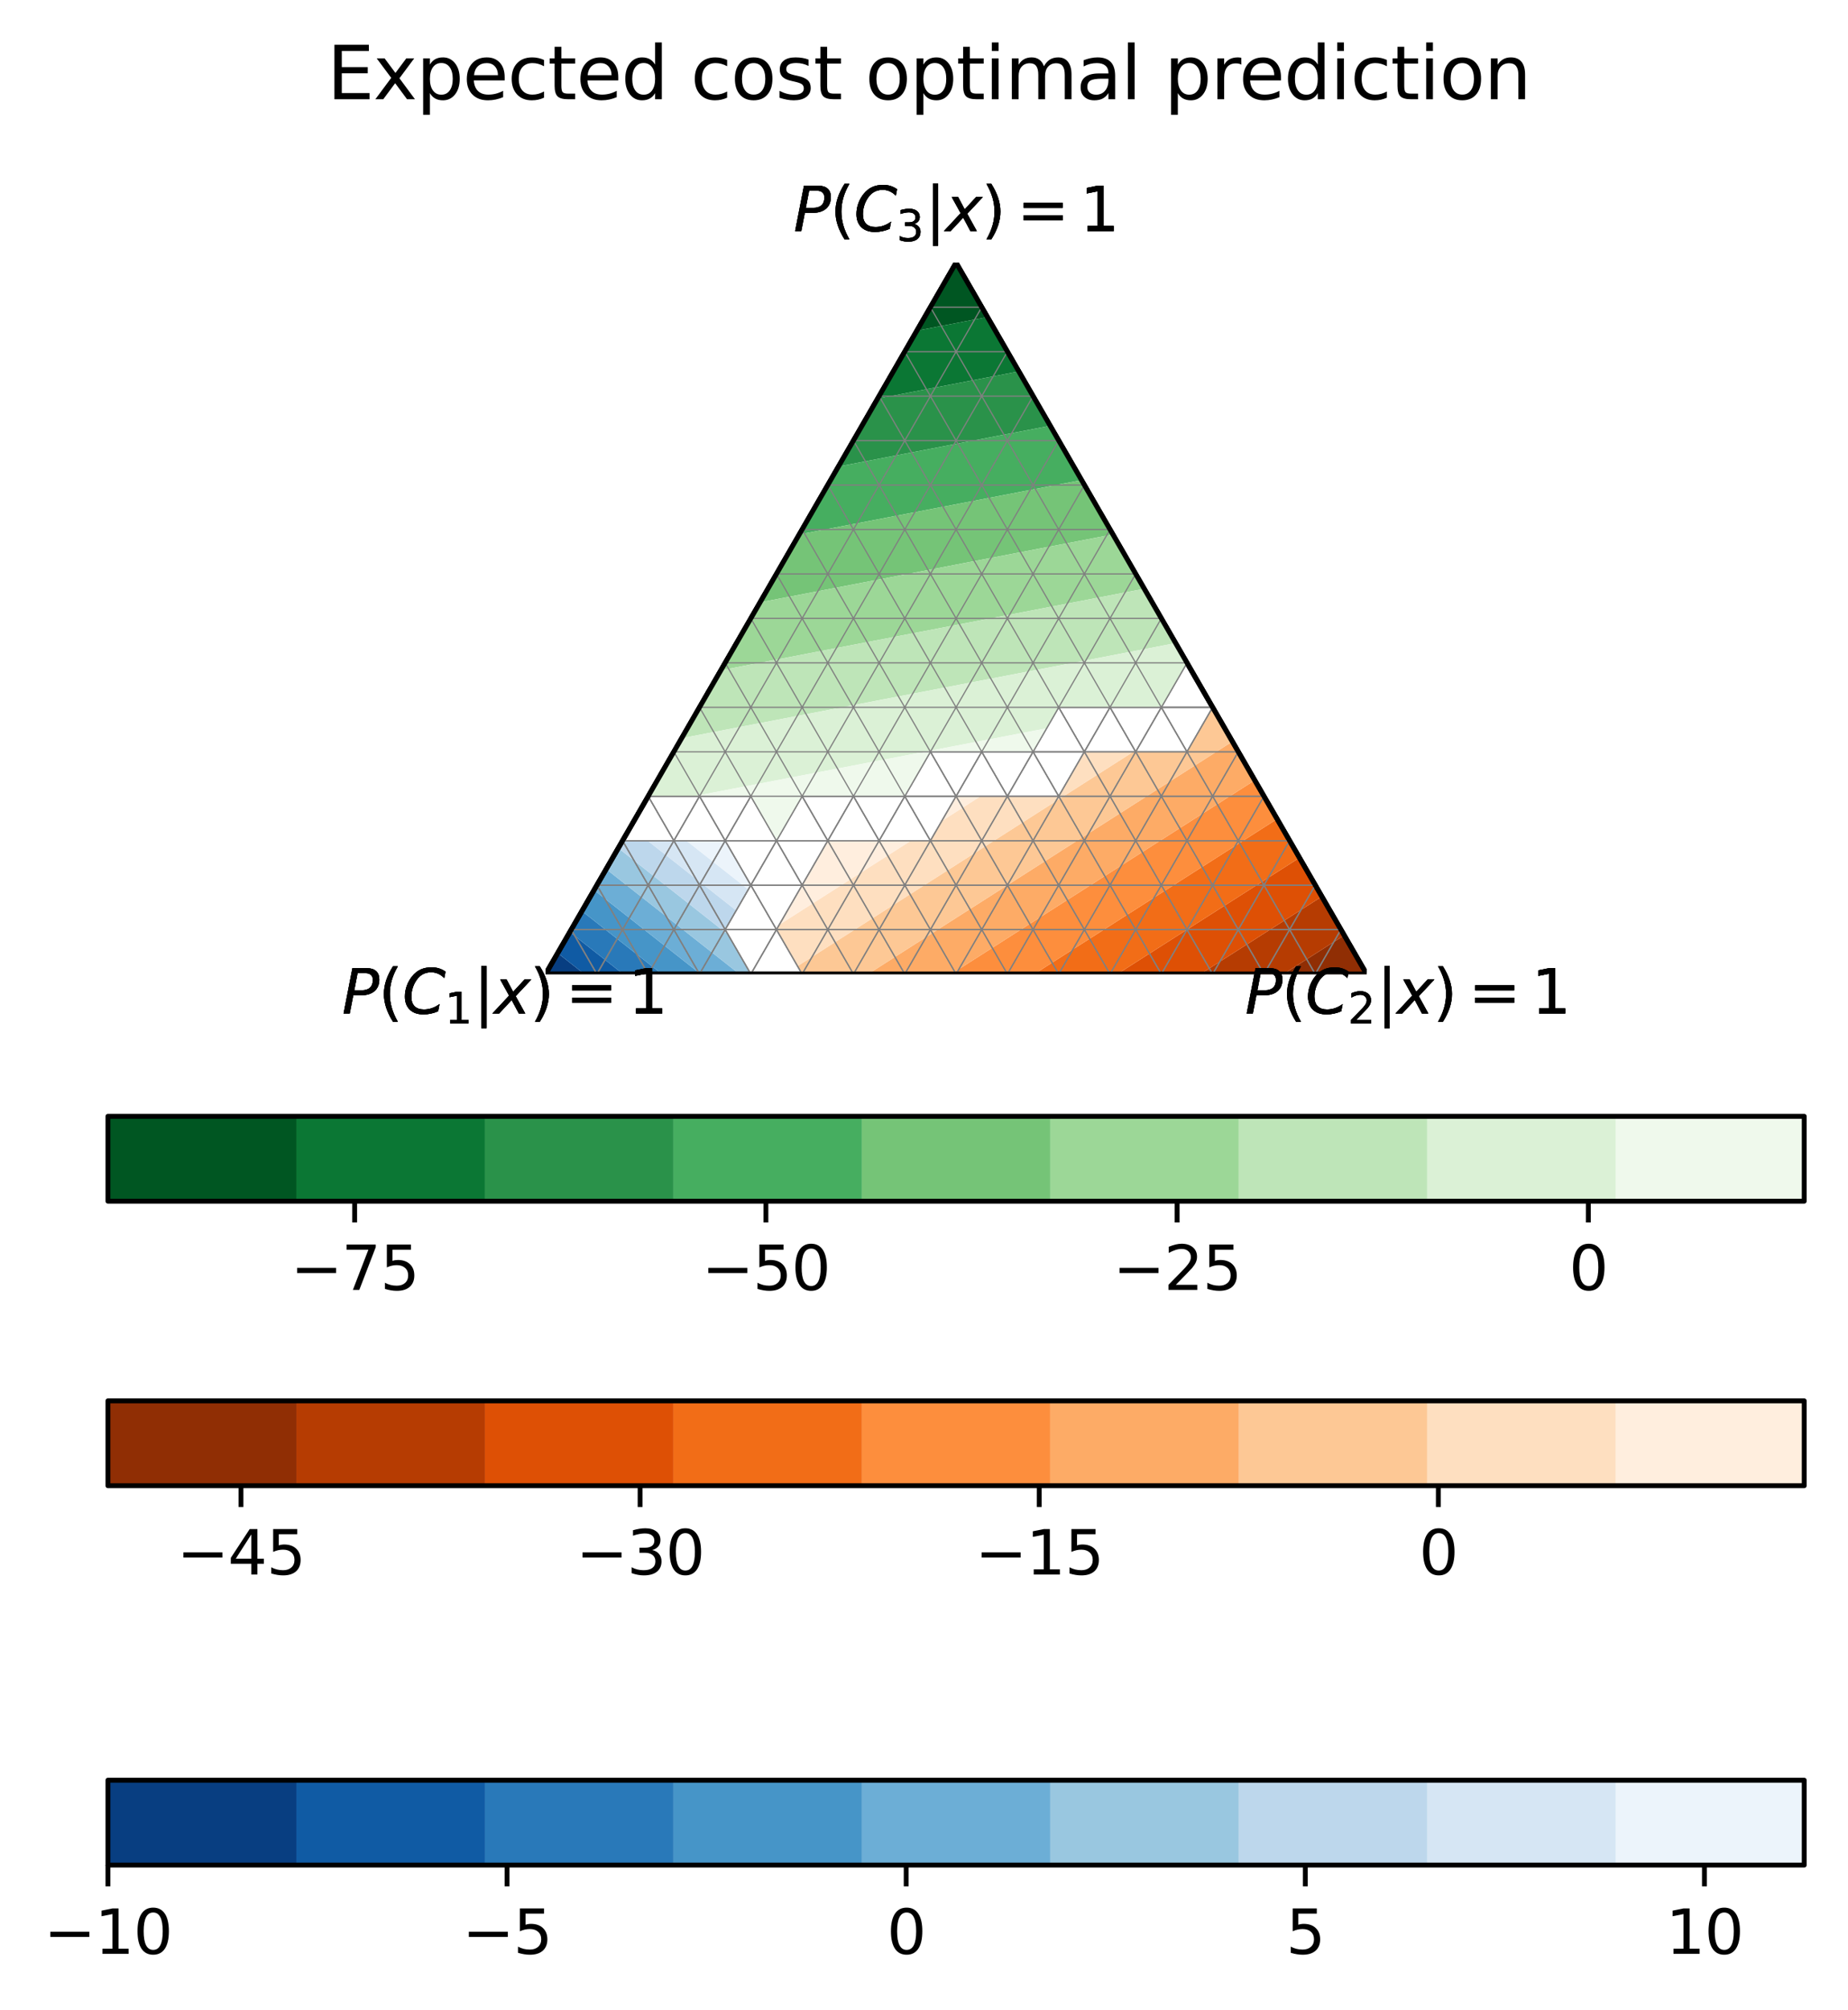 <?xml version="1.0" encoding="utf-8" standalone="no"?>
<!DOCTYPE svg PUBLIC "-//W3C//DTD SVG 1.1//EN"
  "http://www.w3.org/Graphics/SVG/1.1/DTD/svg11.dtd">
<svg xmlns:xlink="http://www.w3.org/1999/xlink" width="303.952pt" height="330.508pt" viewBox="0 0 303.952 330.508" xmlns="http://www.w3.org/2000/svg" version="1.1">
 <defs>
  <style type="text/css">*{stroke-linejoin: round; stroke-linecap: butt}</style>
 </defs>
 <g id="figure_1">
  <g id="patch_1">
   <path d="M -0 330.508 
L 303.952 330.508 
L 303.952 0 
L -0 0 
z
" style="fill: #ffffff"/>
  </g>
  <g id="axes_1">
   <g id="TriContourSet_1">
    <path d="M 96.111 160.144 
L 91.728 156.692 
L 89.735 160.144 
z
" clip-path="url(#p16bb25fc30)" style="fill: #083e81"/>
    <path d="M 102.488 160.144 
L 99.523 157.809 
L 94.58 153.918 
L 93.72 153.241 
L 91.728 156.692 
L 96.111 160.144 
L 98.175 160.144 
z
" clip-path="url(#p16bb25fc30)" style="fill: #105ba4"/>
    <path d="M 108.865 160.144 
L 107.318 158.926 
L 104.739 156.895 
L 101.515 154.357 
L 99.581 152.835 
L 95.713 149.789 
L 93.955 152.835 
L 93.72 153.241 
L 94.58 153.918 
L 99.523 157.809 
L 102.488 160.144 
L 106.614 160.144 
z
" clip-path="url(#p16bb25fc30)" style="fill: #2979b9"/>
    <path d="M 115.241 160.144 
L 115.113 160.042 
L 114.898 159.873 
L 109.31 155.474 
L 105.958 152.835 
L 103.508 150.906 
L 99.425 147.691 
L 97.706 146.338 
L 95.713 149.789 
L 99.581 152.835 
L 101.515 154.357 
L 104.739 156.895 
L 107.318 158.926 
L 108.865 160.144 
L 115.054 160.144 
z
" clip-path="url(#p16bb25fc30)" style="fill: #4695c8"/>
    <path d="M 121.618 160.144 
L 117.105 156.591 
L 112.334 152.835 
L 111.303 152.023 
L 109.584 150.669 
L 105.501 147.455 
L 103.051 145.526 
L 99.698 142.886 
L 98.175 145.526 
L 97.706 146.338 
L 99.425 147.691 
L 103.508 150.906 
L 105.958 152.835 
L 109.31 155.474 
L 114.898 159.873 
L 115.113 160.042 
L 115.241 160.144 
z
" clip-path="url(#p16bb25fc30)" style="fill: #6caed6"/>
    <path d="M 119.743 153.647 
L 119.098 153.139 
L 118.711 152.835 
L 113.296 148.571 
L 109.427 145.526 
L 107.493 144.003 
L 104.27 141.465 
L 101.691 139.435 
L 99.698 142.886 
L 103.051 145.526 
L 105.501 147.455 
L 109.584 150.669 
L 111.303 152.023 
L 112.334 152.835 
L 117.105 156.591 
L 121.618 160.144 
L 123.494 160.144 
z
" clip-path="url(#p16bb25fc30)" style="fill: #99c7e0"/>
    <path d="M 121.091 149.688 
L 115.804 145.526 
L 115.288 145.12 
L 114.429 144.443 
L 109.486 140.552 
L 106.52 138.217 
L 102.394 138.217 
L 101.691 139.435 
L 104.27 141.465 
L 107.493 144.003 
L 109.427 145.526 
L 113.296 148.571 
L 118.711 152.835 
L 119.098 153.139 
L 119.743 153.647 
L 119.274 152.835 
z
" clip-path="url(#p16bb25fc30)" style="fill: #bdd7ec"/>
    <path d="M 123.083 146.236 
L 122.181 145.526 
L 117.281 141.668 
L 112.897 138.217 
L 110.834 138.217 
L 106.52 138.217 
L 109.486 140.552 
L 114.429 144.443 
L 115.288 145.12 
L 115.804 145.526 
L 121.091 149.688 
z
" clip-path="url(#p16bb25fc30)" style="fill: #d6e6f4"/>
    <path d="M 112.897 138.217 
L 117.281 141.668 
L 122.181 145.526 
L 123.083 146.236 
L 123.494 145.526 
L 119.274 138.217 
z
" clip-path="url(#p16bb25fc30)" style="fill: #ecf4fb"/>
   </g>
   <g id="line2d_1">
    <path d="M 98.175 160.144 
L 89.735 160.144 
M 98.175 160.144 
L 106.614 160.144 
M 102.394 138.217 
L 106.614 130.908 
M 102.394 138.217 
L 98.175 145.526 
M 110.834 152.835 
L 106.614 160.144 
M 110.834 152.835 
L 115.054 145.526 
M 131.933 160.144 
L 123.494 160.144 
M 131.933 160.144 
L 140.373 160.144 
M 140.373 145.526 
L 131.933 145.526 
M 140.373 145.526 
L 148.813 145.526 
M 119.274 108.981 
L 123.494 101.672 
M 119.274 108.981 
L 115.054 116.29 
M 119.274 123.599 
L 115.054 116.29 
M 119.274 123.599 
L 123.494 130.908 
M 127.713 152.835 
L 123.494 160.144 
M 127.713 152.835 
L 131.933 145.526 
M 127.713 152.835 
L 131.933 160.144 
M 131.933 130.908 
L 140.373 130.908 
M 131.933 130.908 
L 123.494 130.908 
M 110.834 138.217 
L 106.614 130.908 
M 110.834 138.217 
L 115.054 145.526 
M 110.834 138.217 
L 102.394 138.217 
M 127.713 138.217 
L 131.933 145.526 
M 127.713 138.217 
L 123.494 130.908 
M 127.713 138.217 
L 131.933 130.908 
M 220.55 152.835 
L 224.77 160.144 
M 220.55 152.835 
L 216.33 145.526 
M 199.451 160.144 
L 191.011 160.144 
M 199.451 160.144 
L 207.89 160.144 
M 207.89 145.526 
L 216.33 145.526 
M 207.89 145.526 
L 199.451 145.526 
M 203.671 123.599 
L 207.89 130.908 
M 203.671 123.599 
L 199.451 116.29 
M 186.791 123.599 
L 191.011 130.908 
M 186.791 123.599 
L 182.571 116.29 
M 165.692 160.144 
L 157.252 160.144 
M 165.692 160.144 
L 174.132 160.144 
M 178.352 152.835 
L 174.132 160.144 
M 178.352 152.835 
L 182.571 145.526 
M 199.451 130.908 
L 207.89 130.908 
M 199.451 130.908 
L 191.011 130.908 
M 199.451 130.908 
L 203.671 123.599 
M 178.352 138.217 
L 174.132 130.908 
M 178.352 138.217 
L 182.571 145.526 
M 195.231 152.835 
L 191.011 160.144 
M 195.231 152.835 
L 199.451 145.526 
M 195.231 152.835 
L 199.451 160.144 
M 186.791 138.217 
L 191.011 130.908 
M 186.791 138.217 
L 182.571 145.526 
M 186.791 138.217 
L 178.352 138.217 
M 153.032 50.509 
L 157.252 43.2 
M 153.032 50.509 
L 148.813 57.818 
M 169.912 65.127 
L 174.132 72.436 
M 169.912 65.127 
L 165.692 57.818 
M 153.032 65.127 
L 148.813 57.818 
M 153.032 65.127 
L 157.252 72.436 
M 136.153 79.745 
L 140.373 72.436 
M 136.153 79.745 
L 131.933 87.054 
M 144.593 94.363 
L 148.813 87.054 
M 144.593 94.363 
L 140.373 101.672 
M 186.791 94.363 
L 191.011 101.672 
M 186.791 94.363 
L 182.571 87.054 
M 174.132 87.054 
L 182.571 87.054 
M 174.132 87.054 
L 165.692 87.054 
M 144.593 79.745 
L 140.373 72.436 
M 144.593 79.745 
L 148.813 87.054 
M 144.593 79.745 
L 136.153 79.745 
M 161.472 94.363 
L 157.252 101.672 
M 161.472 94.363 
L 165.692 87.054 
M 165.692 72.436 
L 174.132 72.436 
M 165.692 72.436 
L 157.252 72.436 
M 165.692 72.436 
L 169.912 65.127 
M 157.252 87.054 
L 148.813 87.054 
M 157.252 87.054 
L 165.692 87.054 
M 157.252 87.054 
L 161.472 94.363 
M 161.472 152.835 
L 157.252 160.144 
M 161.472 152.835 
L 165.692 145.526 
M 161.472 152.835 
L 165.692 160.144 
M 144.593 138.217 
L 140.373 130.908 
M 144.593 138.217 
L 148.813 145.526 
M 144.593 138.217 
L 140.373 145.526 
M 161.472 138.217 
L 165.692 145.526 
M 161.472 138.217 
L 157.252 130.908 
M 182.571 101.672 
L 191.011 101.672 
M 182.571 101.672 
L 174.132 101.672 
M 182.571 101.672 
L 186.791 94.363 
M 178.352 123.599 
L 174.132 130.908 
M 178.352 123.599 
L 182.571 116.29 
M 178.352 123.599 
L 186.791 123.599 
M 169.912 108.981 
L 174.132 101.672 
M 169.912 108.981 
L 165.692 116.29 
M 127.713 108.981 
L 123.494 101.672 
M 127.713 108.981 
L 131.933 116.29 
M 127.713 108.981 
L 119.274 108.981 
M 148.813 101.672 
L 157.252 101.672 
M 148.813 101.672 
L 140.373 101.672 
M 148.813 101.672 
L 144.593 94.363 
M 140.373 116.29 
L 131.933 116.29 
M 140.373 116.29 
L 148.813 116.29 
M 169.912 123.599 
L 174.132 130.908 
M 169.912 123.599 
L 165.692 116.29 
M 169.912 123.599 
L 178.352 123.599 
M 153.032 108.981 
L 157.252 101.672 
M 153.032 108.981 
L 148.813 116.29 
M 153.032 108.981 
L 148.813 101.672 
M 148.813 130.908 
L 140.373 130.908 
M 148.813 130.908 
L 157.252 130.908 
M 148.813 130.908 
L 144.593 138.217 
M 157.252 116.29 
L 165.692 116.29 
M 157.252 116.29 
L 148.813 116.29 
M 157.252 116.29 
L 153.032 108.981 
M 106.614 145.526 
L 98.175 145.526 
M 106.614 145.526 
L 115.054 145.526 
M 106.614 145.526 
L 102.394 138.217 
M 106.614 145.526 
L 110.834 152.835 
M 106.614 145.526 
L 110.834 138.217 
M 136.153 152.835 
L 131.933 145.526 
M 136.153 152.835 
L 140.373 160.144 
M 136.153 152.835 
L 131.933 160.144 
M 136.153 152.835 
L 140.373 145.526 
M 136.153 152.835 
L 127.713 152.835 
M 127.713 123.599 
L 131.933 116.29 
M 127.713 123.599 
L 123.494 130.908 
M 127.713 123.599 
L 119.274 123.599 
M 127.713 123.599 
L 131.933 130.908 
M 119.274 138.217 
L 123.494 130.908 
M 119.274 138.217 
L 115.054 145.526 
M 119.274 138.217 
L 110.834 138.217 
M 119.274 138.217 
L 127.713 138.217 
M 203.671 152.835 
L 207.89 160.144 
M 203.671 152.835 
L 199.451 145.526 
M 203.671 152.835 
L 199.451 160.144 
M 203.671 152.835 
L 207.89 145.526 
M 203.671 152.835 
L 195.231 152.835 
M 195.231 123.599 
L 191.011 130.908 
M 195.231 123.599 
L 199.451 116.29 
M 195.231 123.599 
L 203.671 123.599 
M 195.231 123.599 
L 186.791 123.599 
M 195.231 123.599 
L 199.451 130.908 
M 174.132 145.526 
L 165.692 145.526 
M 174.132 145.526 
L 182.571 145.526 
M 174.132 145.526 
L 178.352 152.835 
M 174.132 145.526 
L 178.352 138.217 
M 191.011 145.526 
L 182.571 145.526 
M 191.011 145.526 
L 199.451 145.526 
M 191.011 145.526 
L 195.231 152.835 
M 191.011 145.526 
L 186.791 138.217 
M 161.472 65.127 
L 165.692 57.818 
M 161.472 65.127 
L 157.252 72.436 
M 161.472 65.127 
L 169.912 65.127 
M 161.472 65.127 
L 153.032 65.127 
M 161.472 65.127 
L 165.692 72.436 
M 140.373 87.054 
L 148.813 87.054 
M 140.373 87.054 
L 131.933 87.054 
M 140.373 87.054 
L 136.153 79.745 
M 140.373 87.054 
L 144.593 94.363 
M 140.373 87.054 
L 144.593 79.745 
M 169.912 94.363 
L 174.132 101.672 
M 169.912 94.363 
L 165.692 87.054 
M 169.912 94.363 
L 174.132 87.054 
M 169.912 94.363 
L 161.472 94.363 
M 161.472 79.745 
L 165.692 87.054 
M 161.472 79.745 
L 157.252 72.436 
M 161.472 79.745 
L 165.692 72.436 
M 161.472 79.745 
L 157.252 87.054 
M 153.032 138.217 
L 148.813 145.526 
M 153.032 138.217 
L 157.252 130.908 
M 153.032 138.217 
L 144.593 138.217 
M 153.032 138.217 
L 161.472 138.217 
M 153.032 138.217 
L 148.813 130.908 
M 174.132 116.29 
L 165.692 116.29 
M 174.132 116.29 
L 182.571 116.29 
M 174.132 116.29 
L 178.352 123.599 
M 174.132 116.29 
L 169.912 108.981 
M 174.132 116.29 
L 169.912 123.599 
M 144.593 108.981 
L 148.813 116.29 
M 144.593 108.981 
L 140.373 101.672 
M 144.593 108.981 
L 148.813 101.672 
M 144.593 108.981 
L 140.373 116.29 
M 144.593 108.981 
L 153.032 108.981 
M 153.032 123.599 
L 148.813 116.29 
M 153.032 123.599 
L 157.252 130.908 
M 153.032 123.599 
L 148.813 130.908 
M 153.032 123.599 
L 157.252 116.29 
M 93.955 152.835 
L 89.735 160.144 
M 93.955 152.835 
L 98.175 145.526 
M 93.955 152.835 
L 98.175 160.144 
M 115.054 160.144 
L 123.494 160.144 
M 115.054 160.144 
L 106.614 160.144 
M 115.054 160.144 
L 110.834 152.835 
M 102.394 152.835 
L 106.614 160.144 
M 102.394 152.835 
L 98.175 145.526 
M 102.394 152.835 
L 98.175 160.144 
M 102.394 152.835 
L 110.834 152.835 
M 102.394 152.835 
L 106.614 145.526 
M 102.394 152.835 
L 93.955 152.835 
M 148.813 160.144 
L 157.252 160.144 
M 148.813 160.144 
L 140.373 160.144 
M 144.593 152.835 
L 140.373 160.144 
M 144.593 152.835 
L 148.813 145.526 
M 144.593 152.835 
L 140.373 145.526 
M 144.593 152.835 
L 136.153 152.835 
M 144.593 152.835 
L 148.813 160.144 
M 110.834 123.599 
L 106.614 130.908 
M 110.834 123.599 
L 115.054 116.29 
M 110.834 123.599 
L 119.274 123.599 
M 123.494 116.29 
L 115.054 116.29 
M 123.494 116.29 
L 131.933 116.29 
M 123.494 116.29 
L 119.274 108.981 
M 123.494 116.29 
L 119.274 123.599 
M 123.494 116.29 
L 127.713 108.981 
M 123.494 116.29 
L 127.713 123.599 
M 119.274 152.835 
L 123.494 160.144 
M 119.274 152.835 
L 115.054 145.526 
M 119.274 152.835 
L 110.834 152.835 
M 119.274 152.835 
L 127.713 152.835 
M 119.274 152.835 
L 115.054 160.144 
M 136.153 138.217 
L 140.373 130.908 
M 136.153 138.217 
L 131.933 145.526 
M 136.153 138.217 
L 140.373 145.526 
M 136.153 138.217 
L 131.933 130.908 
M 136.153 138.217 
L 127.713 138.217 
M 136.153 138.217 
L 144.593 138.217 
M 115.054 130.908 
L 106.614 130.908 
M 115.054 130.908 
L 123.494 130.908 
M 115.054 130.908 
L 119.274 123.599 
M 115.054 130.908 
L 110.834 138.217 
M 115.054 130.908 
L 119.274 138.217 
M 115.054 130.908 
L 110.834 123.599 
M 123.494 145.526 
L 131.933 145.526 
M 123.494 145.526 
L 115.054 145.526 
M 123.494 145.526 
L 127.713 152.835 
M 123.494 145.526 
L 127.713 138.217 
M 123.494 145.526 
L 119.274 138.217 
M 123.494 145.526 
L 119.274 152.835 
M 216.33 160.144 
L 224.77 160.144 
M 216.33 160.144 
L 207.89 160.144 
M 216.33 160.144 
L 220.55 152.835 
M 212.11 138.217 
L 207.89 130.908 
M 212.11 138.217 
L 216.33 145.526 
M 212.11 138.217 
L 207.89 145.526 
M 212.11 152.835 
L 216.33 145.526 
M 212.11 152.835 
L 207.89 160.144 
M 212.11 152.835 
L 220.55 152.835 
M 212.11 152.835 
L 207.89 145.526 
M 212.11 152.835 
L 203.671 152.835 
M 212.11 152.835 
L 216.33 160.144 
M 195.231 108.981 
L 191.011 101.672 
M 195.231 108.981 
L 199.451 116.29 
M 191.011 116.29 
L 199.451 116.29 
M 191.011 116.29 
L 182.571 116.29 
M 191.011 116.29 
L 186.791 123.599 
M 191.011 116.29 
L 195.231 123.599 
M 191.011 116.29 
L 195.231 108.981 
M 182.571 160.144 
L 191.011 160.144 
M 182.571 160.144 
L 174.132 160.144 
M 182.571 160.144 
L 178.352 152.835 
M 169.912 152.835 
L 174.132 160.144 
M 169.912 152.835 
L 165.692 145.526 
M 169.912 152.835 
L 165.692 160.144 
M 169.912 152.835 
L 178.352 152.835 
M 169.912 152.835 
L 161.472 152.835 
M 169.912 152.835 
L 174.132 145.526 
M 203.671 138.217 
L 207.89 130.908 
M 203.671 138.217 
L 199.451 145.526 
M 203.671 138.217 
L 207.89 145.526 
M 203.671 138.217 
L 199.451 130.908 
M 203.671 138.217 
L 212.11 138.217 
M 182.571 130.908 
L 174.132 130.908 
M 182.571 130.908 
L 191.011 130.908 
M 182.571 130.908 
L 186.791 123.599 
M 182.571 130.908 
L 178.352 138.217 
M 182.571 130.908 
L 186.791 138.217 
M 182.571 130.908 
L 178.352 123.599 
M 186.791 152.835 
L 191.011 160.144 
M 186.791 152.835 
L 182.571 145.526 
M 186.791 152.835 
L 178.352 152.835 
M 186.791 152.835 
L 195.231 152.835 
M 186.791 152.835 
L 191.011 145.526 
M 186.791 152.835 
L 182.571 160.144 
M 195.231 138.217 
L 191.011 130.908 
M 195.231 138.217 
L 199.451 145.526 
M 195.231 138.217 
L 199.451 130.908 
M 195.231 138.217 
L 186.791 138.217 
M 195.231 138.217 
L 191.011 145.526 
M 195.231 138.217 
L 203.671 138.217 
M 161.472 50.509 
L 157.252 43.2 
M 161.472 50.509 
L 165.692 57.818 
M 161.472 50.509 
L 153.032 50.509 
M 144.593 65.127 
L 140.373 72.436 
M 144.593 65.127 
L 148.813 57.818 
M 144.593 65.127 
L 153.032 65.127 
M 157.252 57.818 
L 148.813 57.818 
M 157.252 57.818 
L 165.692 57.818 
M 157.252 57.818 
L 153.032 50.509 
M 157.252 57.818 
L 153.032 65.127 
M 157.252 57.818 
L 161.472 65.127 
M 157.252 57.818 
L 161.472 50.509 
M 127.713 94.363 
L 123.494 101.672 
M 127.713 94.363 
L 131.933 87.054 
M 136.153 94.363 
L 131.933 87.054 
M 136.153 94.363 
L 140.373 101.672 
M 136.153 94.363 
L 144.593 94.363 
M 136.153 94.363 
L 140.373 87.054 
M 136.153 94.363 
L 127.713 94.363 
M 178.352 79.745 
L 174.132 72.436 
M 178.352 79.745 
L 182.571 87.054 
M 178.352 79.745 
L 174.132 87.054 
M 178.352 94.363 
L 182.571 87.054 
M 178.352 94.363 
L 174.132 101.672 
M 178.352 94.363 
L 186.791 94.363 
M 178.352 94.363 
L 174.132 87.054 
M 178.352 94.363 
L 182.571 101.672 
M 178.352 94.363 
L 169.912 94.363 
M 148.813 72.436 
L 140.373 72.436 
M 148.813 72.436 
L 157.252 72.436 
M 148.813 72.436 
L 153.032 65.127 
M 148.813 72.436 
L 144.593 79.745 
M 148.813 72.436 
L 144.593 65.127 
M 153.032 94.363 
L 157.252 101.672 
M 153.032 94.363 
L 148.813 87.054 
M 153.032 94.363 
L 144.593 94.363 
M 153.032 94.363 
L 161.472 94.363 
M 153.032 94.363 
L 157.252 87.054 
M 153.032 94.363 
L 148.813 101.672 
M 169.912 79.745 
L 174.132 72.436 
M 169.912 79.745 
L 165.692 87.054 
M 169.912 79.745 
L 174.132 87.054 
M 169.912 79.745 
L 165.692 72.436 
M 169.912 79.745 
L 161.472 79.745 
M 169.912 79.745 
L 178.352 79.745 
M 153.032 79.745 
L 148.813 87.054 
M 153.032 79.745 
L 157.252 72.436 
M 153.032 79.745 
L 144.593 79.745 
M 153.032 79.745 
L 157.252 87.054 
M 153.032 79.745 
L 161.472 79.745 
M 153.032 79.745 
L 148.813 72.436 
M 153.032 152.835 
L 157.252 160.144 
M 153.032 152.835 
L 148.813 145.526 
M 153.032 152.835 
L 161.472 152.835 
M 153.032 152.835 
L 148.813 160.144 
M 153.032 152.835 
L 144.593 152.835 
M 169.912 138.217 
L 174.132 130.908 
M 169.912 138.217 
L 165.692 145.526 
M 169.912 138.217 
L 178.352 138.217 
M 169.912 138.217 
L 161.472 138.217 
M 169.912 138.217 
L 174.132 145.526 
M 157.252 145.526 
L 165.692 145.526 
M 157.252 145.526 
L 148.813 145.526 
M 157.252 145.526 
L 161.472 152.835 
M 157.252 145.526 
L 161.472 138.217 
M 157.252 145.526 
L 153.032 138.217 
M 157.252 145.526 
L 153.032 152.835 
M 186.791 108.981 
L 191.011 101.672 
M 186.791 108.981 
L 182.571 116.29 
M 186.791 108.981 
L 182.571 101.672 
M 186.791 108.981 
L 195.231 108.981 
M 186.791 108.981 
L 191.011 116.29 
M 165.692 101.672 
L 157.252 101.672 
M 165.692 101.672 
L 174.132 101.672 
M 165.692 101.672 
L 161.472 94.363 
M 165.692 101.672 
L 169.912 108.981 
M 165.692 101.672 
L 169.912 94.363 
M 178.352 108.981 
L 174.132 101.672 
M 178.352 108.981 
L 182.571 116.29 
M 178.352 108.981 
L 182.571 101.672 
M 178.352 108.981 
L 169.912 108.981 
M 178.352 108.981 
L 174.132 116.29 
M 178.352 108.981 
L 186.791 108.981 
M 131.933 101.672 
L 123.494 101.672 
M 131.933 101.672 
L 140.373 101.672 
M 131.933 101.672 
L 127.713 108.981 
M 131.933 101.672 
L 127.713 94.363 
M 131.933 101.672 
L 136.153 94.363 
M 136.153 123.599 
L 140.373 130.908 
M 136.153 123.599 
L 131.933 116.29 
M 136.153 123.599 
L 131.933 130.908 
M 136.153 123.599 
L 140.373 116.29 
M 136.153 123.599 
L 127.713 123.599 
M 136.153 108.981 
L 131.933 116.29 
M 136.153 108.981 
L 140.373 101.672 
M 136.153 108.981 
L 127.713 108.981 
M 136.153 108.981 
L 140.373 116.29 
M 136.153 108.981 
L 144.593 108.981 
M 136.153 108.981 
L 131.933 101.672 
M 165.692 130.908 
L 174.132 130.908 
M 165.692 130.908 
L 157.252 130.908 
M 165.692 130.908 
L 161.472 138.217 
M 165.692 130.908 
L 169.912 123.599 
M 165.692 130.908 
L 169.912 138.217 
M 161.472 108.981 
L 157.252 101.672 
M 161.472 108.981 
L 165.692 116.29 
M 161.472 108.981 
L 169.912 108.981 
M 161.472 108.981 
L 153.032 108.981 
M 161.472 108.981 
L 157.252 116.29 
M 161.472 108.981 
L 165.692 101.672 
M 144.593 123.599 
L 140.373 130.908 
M 144.593 123.599 
L 148.813 116.29 
M 144.593 123.599 
L 140.373 116.29 
M 144.593 123.599 
L 148.813 130.908 
M 144.593 123.599 
L 153.032 123.599 
M 144.593 123.599 
L 136.153 123.599 
M 161.472 123.599 
L 165.692 116.29 
M 161.472 123.599 
L 157.252 130.908 
M 161.472 123.599 
L 169.912 123.599 
M 161.472 123.599 
L 157.252 116.29 
M 161.472 123.599 
L 153.032 123.599 
M 161.472 123.599 
L 165.692 130.908 
L 165.692 130.908 
" clip-path="url(#p16bb25fc30)" style="fill: none; stroke: #808080; stroke-width: 0.2; stroke-linecap: square"/>
   </g>
   <g id="line2d_2">
    <path d="M 224.77 160.144 
L 89.735 160.144 
M 157.252 43.2 
L 89.735 160.144 
M 157.252 43.2 
L 224.77 160.144 
" clip-path="url(#p16bb25fc30)" style="fill: none; stroke: #000000; stroke-width: 0.8; stroke-linecap: square"/>
   </g>
   <g id="TriContourSet_2">
    <path d="M 221.091 153.772 
L 219.378 154.865 
L 214.924 157.707 
L 211.106 160.144 
L 216.33 160.144 
L 224.77 160.144 
z
" clip-path="url(#p16bb25fc30)" style="fill: #902e04"/>
    <path d="M 211.106 160.144 
L 214.924 157.707 
L 219.378 154.865 
L 221.091 153.772 
L 220.55 152.835 
L 217.412 147.4 
L 213.986 149.586 
L 211.245 151.335 
L 208.895 152.835 
L 205.077 155.271 
L 200.623 158.113 
L 198.91 159.207 
L 197.441 160.144 
L 199.451 160.144 
L 207.89 160.144 
z
" clip-path="url(#p16bb25fc30)" style="fill: #b63c02"/>
    <path d="M 197.441 160.144 
L 198.91 159.207 
L 200.623 158.113 
L 205.077 155.271 
L 208.895 152.835 
L 211.245 151.335 
L 213.986 149.586 
L 217.412 147.4 
L 216.33 145.526 
L 213.733 141.028 
L 208.594 144.308 
L 207.566 144.964 
L 206.685 145.526 
L 201.398 148.899 
L 195.231 152.835 
L 195.231 152.835 
L 195.231 152.835 
L 189.063 156.77 
L 183.777 160.144 
L 191.011 160.144 
z
" clip-path="url(#p16bb25fc30)" style="fill: #de5005"/>
    <path d="M 183.777 160.144 
L 189.063 156.77 
L 195.231 152.835 
L 195.231 152.835 
L 195.231 152.835 
L 201.398 148.899 
L 206.685 145.526 
L 207.566 144.964 
L 208.594 144.308 
L 213.733 141.028 
L 212.11 138.217 
L 210.054 134.656 
L 204.474 138.217 
L 203.887 138.592 
L 203.202 139.029 
L 197.72 142.527 
L 193.021 145.526 
L 191.552 146.463 
L 189.839 147.556 
L 185.385 150.398 
L 181.567 152.835 
L 179.217 154.334 
L 176.476 156.083 
L 173.05 158.27 
L 170.113 160.144 
L 174.132 160.144 
L 182.571 160.144 
z
" clip-path="url(#p16bb25fc30)" style="fill: #f26d17"/>
    <path d="M 170.113 160.144 
L 173.05 158.27 
L 176.476 156.083 
L 179.217 154.334 
L 181.567 152.835 
L 185.385 150.398 
L 189.839 147.556 
L 191.552 146.463 
L 193.021 145.526 
L 197.72 142.527 
L 203.202 139.029 
L 203.887 138.592 
L 204.474 138.217 
L 210.054 134.656 
L 207.89 130.908 
L 206.376 128.284 
L 202.264 130.908 
L 200.208 132.22 
L 197.81 133.75 
L 194.041 136.155 
L 190.81 138.217 
L 187.873 140.091 
L 184.447 142.277 
L 181.706 144.027 
L 179.356 145.526 
L 175.538 147.962 
L 171.084 150.804 
L 169.371 151.898 
L 167.902 152.835 
L 163.203 155.833 
L 157.721 159.332 
L 157.036 159.769 
L 156.449 160.144 
L 157.252 160.144 
L 165.692 160.144 
z
" clip-path="url(#p16bb25fc30)" style="fill: #fd8e3d"/>
    <path d="M 156.449 160.144 
L 157.036 159.769 
L 157.721 159.332 
L 163.203 155.833 
L 167.902 152.835 
L 169.371 151.898 
L 171.084 150.804 
L 175.538 147.962 
L 179.356 145.526 
L 181.706 144.027 
L 184.447 142.277 
L 187.873 140.091 
L 190.81 138.217 
L 194.041 136.155 
L 197.81 133.75 
L 200.208 132.22 
L 202.264 130.908 
L 206.376 128.284 
L 203.671 123.599 
L 202.697 121.912 
L 200.054 123.599 
L 196.529 125.848 
L 192.418 128.471 
L 190.362 129.783 
L 188.6 130.908 
L 184.194 133.719 
L 179.055 136.999 
L 178.027 137.655 
L 177.146 138.217 
L 171.859 141.59 
L 165.692 145.526 
L 165.692 145.526 
L 165.692 145.526 
L 159.525 149.461 
L 154.238 152.835 
L 153.357 153.397 
L 152.329 154.053 
L 147.19 157.333 
L 142.784 160.144 
L 148.813 160.144 
z
" clip-path="url(#p16bb25fc30)" style="fill: #fdab66"/>
    <path d="M 186.389 123.599 
L 180.516 127.347 
L 174.935 130.908 
L 174.348 131.283 
L 173.663 131.72 
L 168.181 135.218 
L 163.482 138.217 
L 162.013 139.154 
L 160.3 140.247 
L 155.846 143.089 
L 152.028 145.526 
L 149.678 147.025 
L 146.937 148.774 
L 143.511 150.961 
L 140.574 152.835 
L 137.343 154.896 
L 133.574 157.301 
L 131.176 158.832 
L 131.933 160.144 
L 140.373 160.144 
L 142.784 160.144 
L 147.19 157.333 
L 152.329 154.053 
L 153.357 153.397 
L 154.238 152.835 
L 159.525 149.461 
L 165.692 145.526 
L 165.692 145.526 
L 165.692 145.526 
L 171.859 141.59 
L 177.146 138.217 
L 178.027 137.655 
L 179.055 136.999 
L 184.194 133.719 
L 188.6 130.908 
L 190.362 129.783 
L 192.418 128.471 
L 196.529 125.848 
L 200.054 123.599 
L 202.697 121.912 
L 199.451 116.29 
L 195.231 123.599 
L 186.791 123.599 
z
" clip-path="url(#p16bb25fc30)" style="fill: #fdc895"/>
    <path d="M 161.271 130.908 
L 158.334 132.782 
L 154.908 134.968 
L 153.032 138.217 
L 149.817 138.217 
L 145.999 140.653 
L 141.545 143.496 
L 139.832 144.589 
L 138.364 145.526 
L 133.664 148.524 
L 128.182 152.023 
L 127.713 152.835 
L 131.176 158.832 
L 133.574 157.301 
L 137.343 154.896 
L 140.574 152.835 
L 143.511 150.961 
L 146.937 148.774 
L 149.678 147.025 
L 152.028 145.526 
L 155.846 143.089 
L 160.3 140.247 
L 162.013 139.154 
L 163.482 138.217 
L 168.181 135.218 
L 173.663 131.72 
L 174.348 131.283 
L 174.935 130.908 
L 180.516 127.347 
L 186.389 123.599 
L 178.352 123.599 
L 174.132 130.908 
L 165.692 130.908 
z
" clip-path="url(#p16bb25fc30)" style="fill: #fedfc0"/>
    <path d="M 154.908 134.968 
L 158.334 132.782 
L 161.271 130.908 
L 157.252 130.908 
z
M 128.182 152.023 
L 133.664 148.524 
L 138.364 145.526 
L 139.832 144.589 
L 141.545 143.496 
L 145.999 140.653 
L 149.817 138.217 
L 144.593 138.217 
L 136.153 138.217 
L 131.933 145.526 
z
" clip-path="url(#p16bb25fc30)" style="fill: #ffeede"/>
   </g>
   <g id="line2d_3">
    <path d="M 98.175 160.144 
L 89.735 160.144 
M 98.175 160.144 
L 106.614 160.144 
M 102.394 138.217 
L 106.614 130.908 
M 102.394 138.217 
L 98.175 145.526 
M 110.834 152.835 
L 106.614 160.144 
M 110.834 152.835 
L 115.054 145.526 
M 131.933 160.144 
L 123.494 160.144 
M 131.933 160.144 
L 140.373 160.144 
M 140.373 145.526 
L 131.933 145.526 
M 140.373 145.526 
L 148.813 145.526 
M 119.274 108.981 
L 123.494 101.672 
M 119.274 108.981 
L 115.054 116.29 
M 119.274 123.599 
L 115.054 116.29 
M 119.274 123.599 
L 123.494 130.908 
M 127.713 152.835 
L 123.494 160.144 
M 127.713 152.835 
L 131.933 145.526 
M 127.713 152.835 
L 131.933 160.144 
M 131.933 130.908 
L 140.373 130.908 
M 131.933 130.908 
L 123.494 130.908 
M 110.834 138.217 
L 106.614 130.908 
M 110.834 138.217 
L 115.054 145.526 
M 110.834 138.217 
L 102.394 138.217 
M 127.713 138.217 
L 131.933 145.526 
M 127.713 138.217 
L 123.494 130.908 
M 127.713 138.217 
L 131.933 130.908 
M 220.55 152.835 
L 224.77 160.144 
M 220.55 152.835 
L 216.33 145.526 
M 199.451 160.144 
L 191.011 160.144 
M 199.451 160.144 
L 207.89 160.144 
M 207.89 145.526 
L 216.33 145.526 
M 207.89 145.526 
L 199.451 145.526 
M 203.671 123.599 
L 207.89 130.908 
M 203.671 123.599 
L 199.451 116.29 
M 186.791 123.599 
L 191.011 130.908 
M 186.791 123.599 
L 182.571 116.29 
M 165.692 160.144 
L 157.252 160.144 
M 165.692 160.144 
L 174.132 160.144 
M 178.352 152.835 
L 174.132 160.144 
M 178.352 152.835 
L 182.571 145.526 
M 199.451 130.908 
L 207.89 130.908 
M 199.451 130.908 
L 191.011 130.908 
M 199.451 130.908 
L 203.671 123.599 
M 178.352 138.217 
L 174.132 130.908 
M 178.352 138.217 
L 182.571 145.526 
M 195.231 152.835 
L 191.011 160.144 
M 195.231 152.835 
L 199.451 145.526 
M 195.231 152.835 
L 199.451 160.144 
M 186.791 138.217 
L 191.011 130.908 
M 186.791 138.217 
L 182.571 145.526 
M 186.791 138.217 
L 178.352 138.217 
M 153.032 50.509 
L 157.252 43.2 
M 153.032 50.509 
L 148.813 57.818 
M 169.912 65.127 
L 174.132 72.436 
M 169.912 65.127 
L 165.692 57.818 
M 153.032 65.127 
L 148.813 57.818 
M 153.032 65.127 
L 157.252 72.436 
M 136.153 79.745 
L 140.373 72.436 
M 136.153 79.745 
L 131.933 87.054 
M 144.593 94.363 
L 148.813 87.054 
M 144.593 94.363 
L 140.373 101.672 
M 186.791 94.363 
L 191.011 101.672 
M 186.791 94.363 
L 182.571 87.054 
M 174.132 87.054 
L 182.571 87.054 
M 174.132 87.054 
L 165.692 87.054 
M 144.593 79.745 
L 140.373 72.436 
M 144.593 79.745 
L 148.813 87.054 
M 144.593 79.745 
L 136.153 79.745 
M 161.472 94.363 
L 157.252 101.672 
M 161.472 94.363 
L 165.692 87.054 
M 165.692 72.436 
L 174.132 72.436 
M 165.692 72.436 
L 157.252 72.436 
M 165.692 72.436 
L 169.912 65.127 
M 157.252 87.054 
L 148.813 87.054 
M 157.252 87.054 
L 165.692 87.054 
M 157.252 87.054 
L 161.472 94.363 
M 161.472 152.835 
L 157.252 160.144 
M 161.472 152.835 
L 165.692 145.526 
M 161.472 152.835 
L 165.692 160.144 
M 144.593 138.217 
L 140.373 130.908 
M 144.593 138.217 
L 148.813 145.526 
M 144.593 138.217 
L 140.373 145.526 
M 161.472 138.217 
L 165.692 145.526 
M 161.472 138.217 
L 157.252 130.908 
M 182.571 101.672 
L 191.011 101.672 
M 182.571 101.672 
L 174.132 101.672 
M 182.571 101.672 
L 186.791 94.363 
M 178.352 123.599 
L 174.132 130.908 
M 178.352 123.599 
L 182.571 116.29 
M 178.352 123.599 
L 186.791 123.599 
M 169.912 108.981 
L 174.132 101.672 
M 169.912 108.981 
L 165.692 116.29 
M 127.713 108.981 
L 123.494 101.672 
M 127.713 108.981 
L 131.933 116.29 
M 127.713 108.981 
L 119.274 108.981 
M 148.813 101.672 
L 157.252 101.672 
M 148.813 101.672 
L 140.373 101.672 
M 148.813 101.672 
L 144.593 94.363 
M 140.373 116.29 
L 131.933 116.29 
M 140.373 116.29 
L 148.813 116.29 
M 169.912 123.599 
L 174.132 130.908 
M 169.912 123.599 
L 165.692 116.29 
M 169.912 123.599 
L 178.352 123.599 
M 153.032 108.981 
L 157.252 101.672 
M 153.032 108.981 
L 148.813 116.29 
M 153.032 108.981 
L 148.813 101.672 
M 148.813 130.908 
L 140.373 130.908 
M 148.813 130.908 
L 157.252 130.908 
M 148.813 130.908 
L 144.593 138.217 
M 157.252 116.29 
L 165.692 116.29 
M 157.252 116.29 
L 148.813 116.29 
M 157.252 116.29 
L 153.032 108.981 
M 106.614 145.526 
L 98.175 145.526 
M 106.614 145.526 
L 115.054 145.526 
M 106.614 145.526 
L 102.394 138.217 
M 106.614 145.526 
L 110.834 152.835 
M 106.614 145.526 
L 110.834 138.217 
M 136.153 152.835 
L 131.933 145.526 
M 136.153 152.835 
L 140.373 160.144 
M 136.153 152.835 
L 131.933 160.144 
M 136.153 152.835 
L 140.373 145.526 
M 136.153 152.835 
L 127.713 152.835 
M 127.713 123.599 
L 131.933 116.29 
M 127.713 123.599 
L 123.494 130.908 
M 127.713 123.599 
L 119.274 123.599 
M 127.713 123.599 
L 131.933 130.908 
M 119.274 138.217 
L 123.494 130.908 
M 119.274 138.217 
L 115.054 145.526 
M 119.274 138.217 
L 110.834 138.217 
M 119.274 138.217 
L 127.713 138.217 
M 203.671 152.835 
L 207.89 160.144 
M 203.671 152.835 
L 199.451 145.526 
M 203.671 152.835 
L 199.451 160.144 
M 203.671 152.835 
L 207.89 145.526 
M 203.671 152.835 
L 195.231 152.835 
M 195.231 123.599 
L 191.011 130.908 
M 195.231 123.599 
L 199.451 116.29 
M 195.231 123.599 
L 203.671 123.599 
M 195.231 123.599 
L 186.791 123.599 
M 195.231 123.599 
L 199.451 130.908 
M 174.132 145.526 
L 165.692 145.526 
M 174.132 145.526 
L 182.571 145.526 
M 174.132 145.526 
L 178.352 152.835 
M 174.132 145.526 
L 178.352 138.217 
M 191.011 145.526 
L 182.571 145.526 
M 191.011 145.526 
L 199.451 145.526 
M 191.011 145.526 
L 195.231 152.835 
M 191.011 145.526 
L 186.791 138.217 
M 161.472 65.127 
L 165.692 57.818 
M 161.472 65.127 
L 157.252 72.436 
M 161.472 65.127 
L 169.912 65.127 
M 161.472 65.127 
L 153.032 65.127 
M 161.472 65.127 
L 165.692 72.436 
M 140.373 87.054 
L 148.813 87.054 
M 140.373 87.054 
L 131.933 87.054 
M 140.373 87.054 
L 136.153 79.745 
M 140.373 87.054 
L 144.593 94.363 
M 140.373 87.054 
L 144.593 79.745 
M 169.912 94.363 
L 174.132 101.672 
M 169.912 94.363 
L 165.692 87.054 
M 169.912 94.363 
L 174.132 87.054 
M 169.912 94.363 
L 161.472 94.363 
M 161.472 79.745 
L 165.692 87.054 
M 161.472 79.745 
L 157.252 72.436 
M 161.472 79.745 
L 165.692 72.436 
M 161.472 79.745 
L 157.252 87.054 
M 153.032 138.217 
L 148.813 145.526 
M 153.032 138.217 
L 157.252 130.908 
M 153.032 138.217 
L 144.593 138.217 
M 153.032 138.217 
L 161.472 138.217 
M 153.032 138.217 
L 148.813 130.908 
M 174.132 116.29 
L 165.692 116.29 
M 174.132 116.29 
L 182.571 116.29 
M 174.132 116.29 
L 178.352 123.599 
M 174.132 116.29 
L 169.912 108.981 
M 174.132 116.29 
L 169.912 123.599 
M 144.593 108.981 
L 148.813 116.29 
M 144.593 108.981 
L 140.373 101.672 
M 144.593 108.981 
L 148.813 101.672 
M 144.593 108.981 
L 140.373 116.29 
M 144.593 108.981 
L 153.032 108.981 
M 153.032 123.599 
L 148.813 116.29 
M 153.032 123.599 
L 157.252 130.908 
M 153.032 123.599 
L 148.813 130.908 
M 153.032 123.599 
L 157.252 116.29 
M 93.955 152.835 
L 89.735 160.144 
M 93.955 152.835 
L 98.175 145.526 
M 93.955 152.835 
L 98.175 160.144 
M 115.054 160.144 
L 123.494 160.144 
M 115.054 160.144 
L 106.614 160.144 
M 115.054 160.144 
L 110.834 152.835 
M 102.394 152.835 
L 106.614 160.144 
M 102.394 152.835 
L 98.175 145.526 
M 102.394 152.835 
L 98.175 160.144 
M 102.394 152.835 
L 110.834 152.835 
M 102.394 152.835 
L 106.614 145.526 
M 102.394 152.835 
L 93.955 152.835 
M 148.813 160.144 
L 157.252 160.144 
M 148.813 160.144 
L 140.373 160.144 
M 144.593 152.835 
L 140.373 160.144 
M 144.593 152.835 
L 148.813 145.526 
M 144.593 152.835 
L 140.373 145.526 
M 144.593 152.835 
L 136.153 152.835 
M 144.593 152.835 
L 148.813 160.144 
M 110.834 123.599 
L 106.614 130.908 
M 110.834 123.599 
L 115.054 116.29 
M 110.834 123.599 
L 119.274 123.599 
M 123.494 116.29 
L 115.054 116.29 
M 123.494 116.29 
L 131.933 116.29 
M 123.494 116.29 
L 119.274 108.981 
M 123.494 116.29 
L 119.274 123.599 
M 123.494 116.29 
L 127.713 108.981 
M 123.494 116.29 
L 127.713 123.599 
M 119.274 152.835 
L 123.494 160.144 
M 119.274 152.835 
L 115.054 145.526 
M 119.274 152.835 
L 110.834 152.835 
M 119.274 152.835 
L 127.713 152.835 
M 119.274 152.835 
L 115.054 160.144 
M 136.153 138.217 
L 140.373 130.908 
M 136.153 138.217 
L 131.933 145.526 
M 136.153 138.217 
L 140.373 145.526 
M 136.153 138.217 
L 131.933 130.908 
M 136.153 138.217 
L 127.713 138.217 
M 136.153 138.217 
L 144.593 138.217 
M 115.054 130.908 
L 106.614 130.908 
M 115.054 130.908 
L 123.494 130.908 
M 115.054 130.908 
L 119.274 123.599 
M 115.054 130.908 
L 110.834 138.217 
M 115.054 130.908 
L 119.274 138.217 
M 115.054 130.908 
L 110.834 123.599 
M 123.494 145.526 
L 131.933 145.526 
M 123.494 145.526 
L 115.054 145.526 
M 123.494 145.526 
L 127.713 152.835 
M 123.494 145.526 
L 127.713 138.217 
M 123.494 145.526 
L 119.274 138.217 
M 123.494 145.526 
L 119.274 152.835 
M 216.33 160.144 
L 224.77 160.144 
M 216.33 160.144 
L 207.89 160.144 
M 216.33 160.144 
L 220.55 152.835 
M 212.11 138.217 
L 207.89 130.908 
M 212.11 138.217 
L 216.33 145.526 
M 212.11 138.217 
L 207.89 145.526 
M 212.11 152.835 
L 216.33 145.526 
M 212.11 152.835 
L 207.89 160.144 
M 212.11 152.835 
L 220.55 152.835 
M 212.11 152.835 
L 207.89 145.526 
M 212.11 152.835 
L 203.671 152.835 
M 212.11 152.835 
L 216.33 160.144 
M 195.231 108.981 
L 191.011 101.672 
M 195.231 108.981 
L 199.451 116.29 
M 191.011 116.29 
L 199.451 116.29 
M 191.011 116.29 
L 182.571 116.29 
M 191.011 116.29 
L 186.791 123.599 
M 191.011 116.29 
L 195.231 123.599 
M 191.011 116.29 
L 195.231 108.981 
M 182.571 160.144 
L 191.011 160.144 
M 182.571 160.144 
L 174.132 160.144 
M 182.571 160.144 
L 178.352 152.835 
M 169.912 152.835 
L 174.132 160.144 
M 169.912 152.835 
L 165.692 145.526 
M 169.912 152.835 
L 165.692 160.144 
M 169.912 152.835 
L 178.352 152.835 
M 169.912 152.835 
L 161.472 152.835 
M 169.912 152.835 
L 174.132 145.526 
M 203.671 138.217 
L 207.89 130.908 
M 203.671 138.217 
L 199.451 145.526 
M 203.671 138.217 
L 207.89 145.526 
M 203.671 138.217 
L 199.451 130.908 
M 203.671 138.217 
L 212.11 138.217 
M 182.571 130.908 
L 174.132 130.908 
M 182.571 130.908 
L 191.011 130.908 
M 182.571 130.908 
L 186.791 123.599 
M 182.571 130.908 
L 178.352 138.217 
M 182.571 130.908 
L 186.791 138.217 
M 182.571 130.908 
L 178.352 123.599 
M 186.791 152.835 
L 191.011 160.144 
M 186.791 152.835 
L 182.571 145.526 
M 186.791 152.835 
L 178.352 152.835 
M 186.791 152.835 
L 195.231 152.835 
M 186.791 152.835 
L 191.011 145.526 
M 186.791 152.835 
L 182.571 160.144 
M 195.231 138.217 
L 191.011 130.908 
M 195.231 138.217 
L 199.451 145.526 
M 195.231 138.217 
L 199.451 130.908 
M 195.231 138.217 
L 186.791 138.217 
M 195.231 138.217 
L 191.011 145.526 
M 195.231 138.217 
L 203.671 138.217 
M 161.472 50.509 
L 157.252 43.2 
M 161.472 50.509 
L 165.692 57.818 
M 161.472 50.509 
L 153.032 50.509 
M 144.593 65.127 
L 140.373 72.436 
M 144.593 65.127 
L 148.813 57.818 
M 144.593 65.127 
L 153.032 65.127 
M 157.252 57.818 
L 148.813 57.818 
M 157.252 57.818 
L 165.692 57.818 
M 157.252 57.818 
L 153.032 50.509 
M 157.252 57.818 
L 153.032 65.127 
M 157.252 57.818 
L 161.472 65.127 
M 157.252 57.818 
L 161.472 50.509 
M 127.713 94.363 
L 123.494 101.672 
M 127.713 94.363 
L 131.933 87.054 
M 136.153 94.363 
L 131.933 87.054 
M 136.153 94.363 
L 140.373 101.672 
M 136.153 94.363 
L 144.593 94.363 
M 136.153 94.363 
L 140.373 87.054 
M 136.153 94.363 
L 127.713 94.363 
M 178.352 79.745 
L 174.132 72.436 
M 178.352 79.745 
L 182.571 87.054 
M 178.352 79.745 
L 174.132 87.054 
M 178.352 94.363 
L 182.571 87.054 
M 178.352 94.363 
L 174.132 101.672 
M 178.352 94.363 
L 186.791 94.363 
M 178.352 94.363 
L 174.132 87.054 
M 178.352 94.363 
L 182.571 101.672 
M 178.352 94.363 
L 169.912 94.363 
M 148.813 72.436 
L 140.373 72.436 
M 148.813 72.436 
L 157.252 72.436 
M 148.813 72.436 
L 153.032 65.127 
M 148.813 72.436 
L 144.593 79.745 
M 148.813 72.436 
L 144.593 65.127 
M 153.032 94.363 
L 157.252 101.672 
M 153.032 94.363 
L 148.813 87.054 
M 153.032 94.363 
L 144.593 94.363 
M 153.032 94.363 
L 161.472 94.363 
M 153.032 94.363 
L 157.252 87.054 
M 153.032 94.363 
L 148.813 101.672 
M 169.912 79.745 
L 174.132 72.436 
M 169.912 79.745 
L 165.692 87.054 
M 169.912 79.745 
L 174.132 87.054 
M 169.912 79.745 
L 165.692 72.436 
M 169.912 79.745 
L 161.472 79.745 
M 169.912 79.745 
L 178.352 79.745 
M 153.032 79.745 
L 148.813 87.054 
M 153.032 79.745 
L 157.252 72.436 
M 153.032 79.745 
L 144.593 79.745 
M 153.032 79.745 
L 157.252 87.054 
M 153.032 79.745 
L 161.472 79.745 
M 153.032 79.745 
L 148.813 72.436 
M 153.032 152.835 
L 157.252 160.144 
M 153.032 152.835 
L 148.813 145.526 
M 153.032 152.835 
L 161.472 152.835 
M 153.032 152.835 
L 148.813 160.144 
M 153.032 152.835 
L 144.593 152.835 
M 169.912 138.217 
L 174.132 130.908 
M 169.912 138.217 
L 165.692 145.526 
M 169.912 138.217 
L 178.352 138.217 
M 169.912 138.217 
L 161.472 138.217 
M 169.912 138.217 
L 174.132 145.526 
M 157.252 145.526 
L 165.692 145.526 
M 157.252 145.526 
L 148.813 145.526 
M 157.252 145.526 
L 161.472 152.835 
M 157.252 145.526 
L 161.472 138.217 
M 157.252 145.526 
L 153.032 138.217 
M 157.252 145.526 
L 153.032 152.835 
M 186.791 108.981 
L 191.011 101.672 
M 186.791 108.981 
L 182.571 116.29 
M 186.791 108.981 
L 182.571 101.672 
M 186.791 108.981 
L 195.231 108.981 
M 186.791 108.981 
L 191.011 116.29 
M 165.692 101.672 
L 157.252 101.672 
M 165.692 101.672 
L 174.132 101.672 
M 165.692 101.672 
L 161.472 94.363 
M 165.692 101.672 
L 169.912 108.981 
M 165.692 101.672 
L 169.912 94.363 
M 178.352 108.981 
L 174.132 101.672 
M 178.352 108.981 
L 182.571 116.29 
M 178.352 108.981 
L 182.571 101.672 
M 178.352 108.981 
L 169.912 108.981 
M 178.352 108.981 
L 174.132 116.29 
M 178.352 108.981 
L 186.791 108.981 
M 131.933 101.672 
L 123.494 101.672 
M 131.933 101.672 
L 140.373 101.672 
M 131.933 101.672 
L 127.713 108.981 
M 131.933 101.672 
L 127.713 94.363 
M 131.933 101.672 
L 136.153 94.363 
M 136.153 123.599 
L 140.373 130.908 
M 136.153 123.599 
L 131.933 116.29 
M 136.153 123.599 
L 131.933 130.908 
M 136.153 123.599 
L 140.373 116.29 
M 136.153 123.599 
L 127.713 123.599 
M 136.153 108.981 
L 131.933 116.29 
M 136.153 108.981 
L 140.373 101.672 
M 136.153 108.981 
L 127.713 108.981 
M 136.153 108.981 
L 140.373 116.29 
M 136.153 108.981 
L 144.593 108.981 
M 136.153 108.981 
L 131.933 101.672 
M 165.692 130.908 
L 174.132 130.908 
M 165.692 130.908 
L 157.252 130.908 
M 165.692 130.908 
L 161.472 138.217 
M 165.692 130.908 
L 169.912 123.599 
M 165.692 130.908 
L 169.912 138.217 
M 161.472 108.981 
L 157.252 101.672 
M 161.472 108.981 
L 165.692 116.29 
M 161.472 108.981 
L 169.912 108.981 
M 161.472 108.981 
L 153.032 108.981 
M 161.472 108.981 
L 157.252 116.29 
M 161.472 108.981 
L 165.692 101.672 
M 144.593 123.599 
L 140.373 130.908 
M 144.593 123.599 
L 148.813 116.29 
M 144.593 123.599 
L 140.373 116.29 
M 144.593 123.599 
L 148.813 130.908 
M 144.593 123.599 
L 153.032 123.599 
M 144.593 123.599 
L 136.153 123.599 
M 161.472 123.599 
L 165.692 116.29 
M 161.472 123.599 
L 157.252 130.908 
M 161.472 123.599 
L 169.912 123.599 
M 161.472 123.599 
L 157.252 116.29 
M 161.472 123.599 
L 153.032 123.599 
M 161.472 123.599 
L 165.692 130.908 
L 165.692 130.908 
" clip-path="url(#p16bb25fc30)" style="fill: none; stroke: #808080; stroke-width: 0.2; stroke-linecap: square"/>
   </g>
   <g id="line2d_4">
    <path d="M 224.77 160.144 
L 89.735 160.144 
M 157.252 43.2 
L 89.735 160.144 
M 157.252 43.2 
L 224.77 160.144 
" clip-path="url(#p16bb25fc30)" style="fill: none; stroke: #000000; stroke-width: 0.8; stroke-linecap: square"/>
   </g>
   <g id="TriContourSet_3">
    <path d="M 150.805 54.367 
L 154.814 53.595 
L 160.3 52.539 
L 162.41 52.133 
L 161.472 50.509 
L 157.252 43.2 
L 153.032 50.509 
z
" clip-path="url(#p16bb25fc30)" style="fill: #005622"/>
    <path d="M 162.41 52.133 
L 160.3 52.539 
L 154.814 53.595 
L 150.805 54.367 
L 148.813 57.818 
L 144.593 65.127 
L 144.358 65.533 
L 144.78 65.452 
L 146.468 65.127 
L 152.376 63.99 
L 153.853 63.706 
L 159.972 62.528 
L 163.348 61.879 
L 167.568 61.066 
L 165.692 57.818 
z
" clip-path="url(#p16bb25fc30)" style="fill: #0b7734"/>
    <path d="M 167.568 61.066 
L 163.348 61.879 
L 159.972 62.528 
L 153.853 63.706 
L 152.376 63.99 
L 146.468 65.127 
L 144.78 65.452 
L 144.358 65.533 
L 140.373 72.436 
L 137.911 76.7 
L 142.342 75.847 
L 147.406 74.872 
L 149.938 74.385 
L 156.901 73.045 
L 157.534 72.923 
L 160.066 72.436 
L 165.129 71.461 
L 166.395 71.218 
L 172.725 70 
L 169.912 65.127 
z
" clip-path="url(#p16bb25fc30)" style="fill: #2a924a"/>
    <path d="M 172.725 70 
L 166.395 71.218 
L 165.129 71.461 
L 160.066 72.436 
L 157.534 72.923 
L 156.901 73.045 
L 149.938 74.385 
L 147.406 74.872 
L 142.342 75.847 
L 137.911 76.7 
L 136.153 79.745 
L 131.933 87.054 
L 131.464 87.866 
L 132.308 87.704 
L 135.684 87.054 
L 139.904 86.242 
L 140.959 86.039 
L 147.5 84.78 
L 150.454 84.212 
L 155.096 83.318 
L 159.948 82.384 
L 162.691 81.856 
L 169.443 80.557 
L 170.287 80.395 
L 173.663 79.745 
L 177.883 78.933 
L 174.132 72.436 
z
" clip-path="url(#p16bb25fc30)" style="fill: #46ae60"/>
    <path d="M 177.883 78.933 
L 173.663 79.745 
L 170.287 80.395 
L 169.443 80.557 
L 162.691 81.856 
L 159.948 82.384 
L 155.096 83.318 
L 150.454 84.212 
L 147.5 84.78 
L 140.959 86.039 
L 139.904 86.242 
L 135.684 87.054 
L 132.308 87.704 
L 131.464 87.866 
L 127.713 94.363 
L 125.017 99.033 
L 129.87 98.099 
L 134.512 97.205 
L 137.466 96.637 
L 144.007 95.378 
L 145.062 95.175 
L 149.282 94.363 
L 152.657 93.713 
L 153.501 93.551 
L 160.253 92.251 
L 162.996 91.724 
L 167.849 90.79 
L 172.491 89.896 
L 175.445 89.328 
L 181.985 88.069 
L 183.04 87.866 
L 182.571 87.054 
L 178.352 79.745 
z
" clip-path="url(#p16bb25fc30)" style="fill: #75c477"/>
    <path d="M 118.57 110.199 
L 119.836 109.955 
L 124.9 108.981 
L 127.432 108.494 
L 128.065 108.372 
L 135.028 107.032 
L 137.56 106.545 
L 142.624 105.57 
L 147.054 104.717 
L 150.219 104.108 
L 156.549 102.89 
L 157.815 102.646 
L 162.879 101.672 
L 165.411 101.185 
L 166.044 101.063 
L 173.006 99.723 
L 175.538 99.236 
L 180.602 98.261 
L 185.033 97.408 
L 188.198 96.799 
L 186.791 94.363 
L 183.04 87.866 
L 181.985 88.069 
L 175.445 89.328 
L 172.491 89.896 
L 167.849 90.79 
L 162.996 91.724 
L 160.253 92.251 
L 153.501 93.551 
L 152.657 93.713 
L 149.282 94.363 
L 145.062 95.175 
L 144.007 95.378 
L 137.466 96.637 
L 134.512 97.205 
L 129.87 98.099 
L 125.017 99.033 
L 123.494 101.672 
L 119.274 108.981 
z
" clip-path="url(#p16bb25fc30)" style="fill: #9cd797"/>
    <path d="M 112.123 121.366 
L 117.398 120.35 
L 121.618 119.538 
L 124.994 118.889 
L 131.113 117.711 
L 132.59 117.427 
L 138.497 116.29 
L 140.185 115.965 
L 140.607 115.884 
L 147.781 114.503 
L 150.102 114.057 
L 155.377 113.041 
L 159.597 112.229 
L 162.973 111.58 
L 169.091 110.402 
L 170.568 110.118 
L 176.476 108.981 
L 178.164 108.656 
L 178.586 108.575 
L 185.76 107.194 
L 188.081 106.748 
L 193.355 105.732 
L 191.011 101.672 
L 188.198 96.799 
L 185.033 97.408 
L 180.602 98.261 
L 175.538 99.236 
L 173.006 99.723 
L 166.044 101.063 
L 165.411 101.185 
L 162.879 101.672 
L 157.815 102.646 
L 156.549 102.89 
L 150.219 104.108 
L 147.054 104.717 
L 142.624 105.57 
L 137.56 106.545 
L 135.028 107.032 
L 128.065 108.372 
L 127.432 108.494 
L 124.9 108.981 
L 119.836 109.955 
L 118.57 110.199 
L 115.054 116.29 
z
" clip-path="url(#p16bb25fc30)" style="fill: #bee5b8"/>
    <path d="M 114.116 130.908 
L 114.96 130.745 
L 115.171 130.705 
L 122.556 129.284 
L 124.666 128.878 
L 130.152 127.822 
L 134.16 127.05 
L 137.747 126.36 
L 143.655 125.223 
L 145.343 124.898 
L 152.095 123.599 
L 152.939 123.436 
L 153.15 123.396 
L 160.534 121.975 
L 162.644 121.569 
L 168.13 120.513 
L 172.139 119.741 
L 174.132 116.29 
L 182.571 116.29 
L 190.073 116.29 
L 190.917 116.127 
L 191.128 116.087 
L 195.231 108.981 
L 193.355 105.732 
L 188.081 106.748 
L 185.76 107.194 
L 178.586 108.575 
L 178.164 108.656 
L 176.476 108.981 
L 170.568 110.118 
L 169.091 110.402 
L 162.973 111.58 
L 159.597 112.229 
L 155.377 113.041 
L 150.102 114.057 
L 147.781 114.503 
L 140.607 115.884 
L 140.185 115.965 
L 138.497 116.29 
L 132.59 117.427 
L 131.113 117.711 
L 124.994 118.889 
L 121.618 119.538 
L 117.398 120.35 
L 112.123 121.366 
L 110.834 123.599 
L 106.614 130.908 
z
" clip-path="url(#p16bb25fc30)" style="fill: #dbf1d6"/>
    <path d="M 172.139 119.741 
L 168.13 120.513 
L 162.644 121.569 
L 160.534 121.975 
L 153.15 123.396 
L 152.939 123.436 
L 152.095 123.599 
L 145.343 124.898 
L 143.655 125.223 
L 137.747 126.36 
L 134.16 127.05 
L 130.152 127.822 
L 124.666 128.878 
L 122.556 129.284 
L 115.171 130.705 
L 114.96 130.745 
L 114.116 130.908 
L 115.054 130.908 
L 123.494 130.908 
L 127.713 138.217 
L 131.933 130.908 
L 140.373 130.908 
L 148.813 130.908 
L 153.032 123.599 
L 161.472 123.599 
L 169.912 123.599 
z
M 191.128 116.087 
L 190.917 116.127 
L 190.073 116.29 
L 191.011 116.29 
z
" clip-path="url(#p16bb25fc30)" style="fill: #eff9ec"/>
   </g>
   <g id="line2d_5">
    <path d="M 98.175 160.144 
L 89.735 160.144 
M 98.175 160.144 
L 106.614 160.144 
M 102.394 138.217 
L 106.614 130.908 
M 102.394 138.217 
L 98.175 145.526 
M 110.834 152.835 
L 106.614 160.144 
M 110.834 152.835 
L 115.054 145.526 
M 131.933 160.144 
L 123.494 160.144 
M 131.933 160.144 
L 140.373 160.144 
M 140.373 145.526 
L 131.933 145.526 
M 140.373 145.526 
L 148.813 145.526 
M 119.274 108.981 
L 123.494 101.672 
M 119.274 108.981 
L 115.054 116.29 
M 119.274 123.599 
L 115.054 116.29 
M 119.274 123.599 
L 123.494 130.908 
M 127.713 152.835 
L 123.494 160.144 
M 127.713 152.835 
L 131.933 145.526 
M 127.713 152.835 
L 131.933 160.144 
M 131.933 130.908 
L 140.373 130.908 
M 131.933 130.908 
L 123.494 130.908 
M 110.834 138.217 
L 106.614 130.908 
M 110.834 138.217 
L 115.054 145.526 
M 110.834 138.217 
L 102.394 138.217 
M 127.713 138.217 
L 131.933 145.526 
M 127.713 138.217 
L 123.494 130.908 
M 127.713 138.217 
L 131.933 130.908 
M 220.55 152.835 
L 224.77 160.144 
M 220.55 152.835 
L 216.33 145.526 
M 199.451 160.144 
L 191.011 160.144 
M 199.451 160.144 
L 207.89 160.144 
M 207.89 145.526 
L 216.33 145.526 
M 207.89 145.526 
L 199.451 145.526 
M 203.671 123.599 
L 207.89 130.908 
M 203.671 123.599 
L 199.451 116.29 
M 186.791 123.599 
L 191.011 130.908 
M 186.791 123.599 
L 182.571 116.29 
M 165.692 160.144 
L 157.252 160.144 
M 165.692 160.144 
L 174.132 160.144 
M 178.352 152.835 
L 174.132 160.144 
M 178.352 152.835 
L 182.571 145.526 
M 199.451 130.908 
L 207.89 130.908 
M 199.451 130.908 
L 191.011 130.908 
M 199.451 130.908 
L 203.671 123.599 
M 178.352 138.217 
L 174.132 130.908 
M 178.352 138.217 
L 182.571 145.526 
M 195.231 152.835 
L 191.011 160.144 
M 195.231 152.835 
L 199.451 145.526 
M 195.231 152.835 
L 199.451 160.144 
M 186.791 138.217 
L 191.011 130.908 
M 186.791 138.217 
L 182.571 145.526 
M 186.791 138.217 
L 178.352 138.217 
M 153.032 50.509 
L 157.252 43.2 
M 153.032 50.509 
L 148.813 57.818 
M 169.912 65.127 
L 174.132 72.436 
M 169.912 65.127 
L 165.692 57.818 
M 153.032 65.127 
L 148.813 57.818 
M 153.032 65.127 
L 157.252 72.436 
M 136.153 79.745 
L 140.373 72.436 
M 136.153 79.745 
L 131.933 87.054 
M 144.593 94.363 
L 148.813 87.054 
M 144.593 94.363 
L 140.373 101.672 
M 186.791 94.363 
L 191.011 101.672 
M 186.791 94.363 
L 182.571 87.054 
M 174.132 87.054 
L 182.571 87.054 
M 174.132 87.054 
L 165.692 87.054 
M 144.593 79.745 
L 140.373 72.436 
M 144.593 79.745 
L 148.813 87.054 
M 144.593 79.745 
L 136.153 79.745 
M 161.472 94.363 
L 157.252 101.672 
M 161.472 94.363 
L 165.692 87.054 
M 165.692 72.436 
L 174.132 72.436 
M 165.692 72.436 
L 157.252 72.436 
M 165.692 72.436 
L 169.912 65.127 
M 157.252 87.054 
L 148.813 87.054 
M 157.252 87.054 
L 165.692 87.054 
M 157.252 87.054 
L 161.472 94.363 
M 161.472 152.835 
L 157.252 160.144 
M 161.472 152.835 
L 165.692 145.526 
M 161.472 152.835 
L 165.692 160.144 
M 144.593 138.217 
L 140.373 130.908 
M 144.593 138.217 
L 148.813 145.526 
M 144.593 138.217 
L 140.373 145.526 
M 161.472 138.217 
L 165.692 145.526 
M 161.472 138.217 
L 157.252 130.908 
M 182.571 101.672 
L 191.011 101.672 
M 182.571 101.672 
L 174.132 101.672 
M 182.571 101.672 
L 186.791 94.363 
M 178.352 123.599 
L 174.132 130.908 
M 178.352 123.599 
L 182.571 116.29 
M 178.352 123.599 
L 186.791 123.599 
M 169.912 108.981 
L 174.132 101.672 
M 169.912 108.981 
L 165.692 116.29 
M 127.713 108.981 
L 123.494 101.672 
M 127.713 108.981 
L 131.933 116.29 
M 127.713 108.981 
L 119.274 108.981 
M 148.813 101.672 
L 157.252 101.672 
M 148.813 101.672 
L 140.373 101.672 
M 148.813 101.672 
L 144.593 94.363 
M 140.373 116.29 
L 131.933 116.29 
M 140.373 116.29 
L 148.813 116.29 
M 169.912 123.599 
L 174.132 130.908 
M 169.912 123.599 
L 165.692 116.29 
M 169.912 123.599 
L 178.352 123.599 
M 153.032 108.981 
L 157.252 101.672 
M 153.032 108.981 
L 148.813 116.29 
M 153.032 108.981 
L 148.813 101.672 
M 148.813 130.908 
L 140.373 130.908 
M 148.813 130.908 
L 157.252 130.908 
M 148.813 130.908 
L 144.593 138.217 
M 157.252 116.29 
L 165.692 116.29 
M 157.252 116.29 
L 148.813 116.29 
M 157.252 116.29 
L 153.032 108.981 
M 106.614 145.526 
L 98.175 145.526 
M 106.614 145.526 
L 115.054 145.526 
M 106.614 145.526 
L 102.394 138.217 
M 106.614 145.526 
L 110.834 152.835 
M 106.614 145.526 
L 110.834 138.217 
M 136.153 152.835 
L 131.933 145.526 
M 136.153 152.835 
L 140.373 160.144 
M 136.153 152.835 
L 131.933 160.144 
M 136.153 152.835 
L 140.373 145.526 
M 136.153 152.835 
L 127.713 152.835 
M 127.713 123.599 
L 131.933 116.29 
M 127.713 123.599 
L 123.494 130.908 
M 127.713 123.599 
L 119.274 123.599 
M 127.713 123.599 
L 131.933 130.908 
M 119.274 138.217 
L 123.494 130.908 
M 119.274 138.217 
L 115.054 145.526 
M 119.274 138.217 
L 110.834 138.217 
M 119.274 138.217 
L 127.713 138.217 
M 203.671 152.835 
L 207.89 160.144 
M 203.671 152.835 
L 199.451 145.526 
M 203.671 152.835 
L 199.451 160.144 
M 203.671 152.835 
L 207.89 145.526 
M 203.671 152.835 
L 195.231 152.835 
M 195.231 123.599 
L 191.011 130.908 
M 195.231 123.599 
L 199.451 116.29 
M 195.231 123.599 
L 203.671 123.599 
M 195.231 123.599 
L 186.791 123.599 
M 195.231 123.599 
L 199.451 130.908 
M 174.132 145.526 
L 165.692 145.526 
M 174.132 145.526 
L 182.571 145.526 
M 174.132 145.526 
L 178.352 152.835 
M 174.132 145.526 
L 178.352 138.217 
M 191.011 145.526 
L 182.571 145.526 
M 191.011 145.526 
L 199.451 145.526 
M 191.011 145.526 
L 195.231 152.835 
M 191.011 145.526 
L 186.791 138.217 
M 161.472 65.127 
L 165.692 57.818 
M 161.472 65.127 
L 157.252 72.436 
M 161.472 65.127 
L 169.912 65.127 
M 161.472 65.127 
L 153.032 65.127 
M 161.472 65.127 
L 165.692 72.436 
M 140.373 87.054 
L 148.813 87.054 
M 140.373 87.054 
L 131.933 87.054 
M 140.373 87.054 
L 136.153 79.745 
M 140.373 87.054 
L 144.593 94.363 
M 140.373 87.054 
L 144.593 79.745 
M 169.912 94.363 
L 174.132 101.672 
M 169.912 94.363 
L 165.692 87.054 
M 169.912 94.363 
L 174.132 87.054 
M 169.912 94.363 
L 161.472 94.363 
M 161.472 79.745 
L 165.692 87.054 
M 161.472 79.745 
L 157.252 72.436 
M 161.472 79.745 
L 165.692 72.436 
M 161.472 79.745 
L 157.252 87.054 
M 153.032 138.217 
L 148.813 145.526 
M 153.032 138.217 
L 157.252 130.908 
M 153.032 138.217 
L 144.593 138.217 
M 153.032 138.217 
L 161.472 138.217 
M 153.032 138.217 
L 148.813 130.908 
M 174.132 116.29 
L 165.692 116.29 
M 174.132 116.29 
L 182.571 116.29 
M 174.132 116.29 
L 178.352 123.599 
M 174.132 116.29 
L 169.912 108.981 
M 174.132 116.29 
L 169.912 123.599 
M 144.593 108.981 
L 148.813 116.29 
M 144.593 108.981 
L 140.373 101.672 
M 144.593 108.981 
L 148.813 101.672 
M 144.593 108.981 
L 140.373 116.29 
M 144.593 108.981 
L 153.032 108.981 
M 153.032 123.599 
L 148.813 116.29 
M 153.032 123.599 
L 157.252 130.908 
M 153.032 123.599 
L 148.813 130.908 
M 153.032 123.599 
L 157.252 116.29 
M 93.955 152.835 
L 89.735 160.144 
M 93.955 152.835 
L 98.175 145.526 
M 93.955 152.835 
L 98.175 160.144 
M 115.054 160.144 
L 123.494 160.144 
M 115.054 160.144 
L 106.614 160.144 
M 115.054 160.144 
L 110.834 152.835 
M 102.394 152.835 
L 106.614 160.144 
M 102.394 152.835 
L 98.175 145.526 
M 102.394 152.835 
L 98.175 160.144 
M 102.394 152.835 
L 110.834 152.835 
M 102.394 152.835 
L 106.614 145.526 
M 102.394 152.835 
L 93.955 152.835 
M 148.813 160.144 
L 157.252 160.144 
M 148.813 160.144 
L 140.373 160.144 
M 144.593 152.835 
L 140.373 160.144 
M 144.593 152.835 
L 148.813 145.526 
M 144.593 152.835 
L 140.373 145.526 
M 144.593 152.835 
L 136.153 152.835 
M 144.593 152.835 
L 148.813 160.144 
M 110.834 123.599 
L 106.614 130.908 
M 110.834 123.599 
L 115.054 116.29 
M 110.834 123.599 
L 119.274 123.599 
M 123.494 116.29 
L 115.054 116.29 
M 123.494 116.29 
L 131.933 116.29 
M 123.494 116.29 
L 119.274 108.981 
M 123.494 116.29 
L 119.274 123.599 
M 123.494 116.29 
L 127.713 108.981 
M 123.494 116.29 
L 127.713 123.599 
M 119.274 152.835 
L 123.494 160.144 
M 119.274 152.835 
L 115.054 145.526 
M 119.274 152.835 
L 110.834 152.835 
M 119.274 152.835 
L 127.713 152.835 
M 119.274 152.835 
L 115.054 160.144 
M 136.153 138.217 
L 140.373 130.908 
M 136.153 138.217 
L 131.933 145.526 
M 136.153 138.217 
L 140.373 145.526 
M 136.153 138.217 
L 131.933 130.908 
M 136.153 138.217 
L 127.713 138.217 
M 136.153 138.217 
L 144.593 138.217 
M 115.054 130.908 
L 106.614 130.908 
M 115.054 130.908 
L 123.494 130.908 
M 115.054 130.908 
L 119.274 123.599 
M 115.054 130.908 
L 110.834 138.217 
M 115.054 130.908 
L 119.274 138.217 
M 115.054 130.908 
L 110.834 123.599 
M 123.494 145.526 
L 131.933 145.526 
M 123.494 145.526 
L 115.054 145.526 
M 123.494 145.526 
L 127.713 152.835 
M 123.494 145.526 
L 127.713 138.217 
M 123.494 145.526 
L 119.274 138.217 
M 123.494 145.526 
L 119.274 152.835 
M 216.33 160.144 
L 224.77 160.144 
M 216.33 160.144 
L 207.89 160.144 
M 216.33 160.144 
L 220.55 152.835 
M 212.11 138.217 
L 207.89 130.908 
M 212.11 138.217 
L 216.33 145.526 
M 212.11 138.217 
L 207.89 145.526 
M 212.11 152.835 
L 216.33 145.526 
M 212.11 152.835 
L 207.89 160.144 
M 212.11 152.835 
L 220.55 152.835 
M 212.11 152.835 
L 207.89 145.526 
M 212.11 152.835 
L 203.671 152.835 
M 212.11 152.835 
L 216.33 160.144 
M 195.231 108.981 
L 191.011 101.672 
M 195.231 108.981 
L 199.451 116.29 
M 191.011 116.29 
L 199.451 116.29 
M 191.011 116.29 
L 182.571 116.29 
M 191.011 116.29 
L 186.791 123.599 
M 191.011 116.29 
L 195.231 123.599 
M 191.011 116.29 
L 195.231 108.981 
M 182.571 160.144 
L 191.011 160.144 
M 182.571 160.144 
L 174.132 160.144 
M 182.571 160.144 
L 178.352 152.835 
M 169.912 152.835 
L 174.132 160.144 
M 169.912 152.835 
L 165.692 145.526 
M 169.912 152.835 
L 165.692 160.144 
M 169.912 152.835 
L 178.352 152.835 
M 169.912 152.835 
L 161.472 152.835 
M 169.912 152.835 
L 174.132 145.526 
M 203.671 138.217 
L 207.89 130.908 
M 203.671 138.217 
L 199.451 145.526 
M 203.671 138.217 
L 207.89 145.526 
M 203.671 138.217 
L 199.451 130.908 
M 203.671 138.217 
L 212.11 138.217 
M 182.571 130.908 
L 174.132 130.908 
M 182.571 130.908 
L 191.011 130.908 
M 182.571 130.908 
L 186.791 123.599 
M 182.571 130.908 
L 178.352 138.217 
M 182.571 130.908 
L 186.791 138.217 
M 182.571 130.908 
L 178.352 123.599 
M 186.791 152.835 
L 191.011 160.144 
M 186.791 152.835 
L 182.571 145.526 
M 186.791 152.835 
L 178.352 152.835 
M 186.791 152.835 
L 195.231 152.835 
M 186.791 152.835 
L 191.011 145.526 
M 186.791 152.835 
L 182.571 160.144 
M 195.231 138.217 
L 191.011 130.908 
M 195.231 138.217 
L 199.451 145.526 
M 195.231 138.217 
L 199.451 130.908 
M 195.231 138.217 
L 186.791 138.217 
M 195.231 138.217 
L 191.011 145.526 
M 195.231 138.217 
L 203.671 138.217 
M 161.472 50.509 
L 157.252 43.2 
M 161.472 50.509 
L 165.692 57.818 
M 161.472 50.509 
L 153.032 50.509 
M 144.593 65.127 
L 140.373 72.436 
M 144.593 65.127 
L 148.813 57.818 
M 144.593 65.127 
L 153.032 65.127 
M 157.252 57.818 
L 148.813 57.818 
M 157.252 57.818 
L 165.692 57.818 
M 157.252 57.818 
L 153.032 50.509 
M 157.252 57.818 
L 153.032 65.127 
M 157.252 57.818 
L 161.472 65.127 
M 157.252 57.818 
L 161.472 50.509 
M 127.713 94.363 
L 123.494 101.672 
M 127.713 94.363 
L 131.933 87.054 
M 136.153 94.363 
L 131.933 87.054 
M 136.153 94.363 
L 140.373 101.672 
M 136.153 94.363 
L 144.593 94.363 
M 136.153 94.363 
L 140.373 87.054 
M 136.153 94.363 
L 127.713 94.363 
M 178.352 79.745 
L 174.132 72.436 
M 178.352 79.745 
L 182.571 87.054 
M 178.352 79.745 
L 174.132 87.054 
M 178.352 94.363 
L 182.571 87.054 
M 178.352 94.363 
L 174.132 101.672 
M 178.352 94.363 
L 186.791 94.363 
M 178.352 94.363 
L 174.132 87.054 
M 178.352 94.363 
L 182.571 101.672 
M 178.352 94.363 
L 169.912 94.363 
M 148.813 72.436 
L 140.373 72.436 
M 148.813 72.436 
L 157.252 72.436 
M 148.813 72.436 
L 153.032 65.127 
M 148.813 72.436 
L 144.593 79.745 
M 148.813 72.436 
L 144.593 65.127 
M 153.032 94.363 
L 157.252 101.672 
M 153.032 94.363 
L 148.813 87.054 
M 153.032 94.363 
L 144.593 94.363 
M 153.032 94.363 
L 161.472 94.363 
M 153.032 94.363 
L 157.252 87.054 
M 153.032 94.363 
L 148.813 101.672 
M 169.912 79.745 
L 174.132 72.436 
M 169.912 79.745 
L 165.692 87.054 
M 169.912 79.745 
L 174.132 87.054 
M 169.912 79.745 
L 165.692 72.436 
M 169.912 79.745 
L 161.472 79.745 
M 169.912 79.745 
L 178.352 79.745 
M 153.032 79.745 
L 148.813 87.054 
M 153.032 79.745 
L 157.252 72.436 
M 153.032 79.745 
L 144.593 79.745 
M 153.032 79.745 
L 157.252 87.054 
M 153.032 79.745 
L 161.472 79.745 
M 153.032 79.745 
L 148.813 72.436 
M 153.032 152.835 
L 157.252 160.144 
M 153.032 152.835 
L 148.813 145.526 
M 153.032 152.835 
L 161.472 152.835 
M 153.032 152.835 
L 148.813 160.144 
M 153.032 152.835 
L 144.593 152.835 
M 169.912 138.217 
L 174.132 130.908 
M 169.912 138.217 
L 165.692 145.526 
M 169.912 138.217 
L 178.352 138.217 
M 169.912 138.217 
L 161.472 138.217 
M 169.912 138.217 
L 174.132 145.526 
M 157.252 145.526 
L 165.692 145.526 
M 157.252 145.526 
L 148.813 145.526 
M 157.252 145.526 
L 161.472 152.835 
M 157.252 145.526 
L 161.472 138.217 
M 157.252 145.526 
L 153.032 138.217 
M 157.252 145.526 
L 153.032 152.835 
M 186.791 108.981 
L 191.011 101.672 
M 186.791 108.981 
L 182.571 116.29 
M 186.791 108.981 
L 182.571 101.672 
M 186.791 108.981 
L 195.231 108.981 
M 186.791 108.981 
L 191.011 116.29 
M 165.692 101.672 
L 157.252 101.672 
M 165.692 101.672 
L 174.132 101.672 
M 165.692 101.672 
L 161.472 94.363 
M 165.692 101.672 
L 169.912 108.981 
M 165.692 101.672 
L 169.912 94.363 
M 178.352 108.981 
L 174.132 101.672 
M 178.352 108.981 
L 182.571 116.29 
M 178.352 108.981 
L 182.571 101.672 
M 178.352 108.981 
L 169.912 108.981 
M 178.352 108.981 
L 174.132 116.29 
M 178.352 108.981 
L 186.791 108.981 
M 131.933 101.672 
L 123.494 101.672 
M 131.933 101.672 
L 140.373 101.672 
M 131.933 101.672 
L 127.713 108.981 
M 131.933 101.672 
L 127.713 94.363 
M 131.933 101.672 
L 136.153 94.363 
M 136.153 123.599 
L 140.373 130.908 
M 136.153 123.599 
L 131.933 116.29 
M 136.153 123.599 
L 131.933 130.908 
M 136.153 123.599 
L 140.373 116.29 
M 136.153 123.599 
L 127.713 123.599 
M 136.153 108.981 
L 131.933 116.29 
M 136.153 108.981 
L 140.373 101.672 
M 136.153 108.981 
L 127.713 108.981 
M 136.153 108.981 
L 140.373 116.29 
M 136.153 108.981 
L 144.593 108.981 
M 136.153 108.981 
L 131.933 101.672 
M 165.692 130.908 
L 174.132 130.908 
M 165.692 130.908 
L 157.252 130.908 
M 165.692 130.908 
L 161.472 138.217 
M 165.692 130.908 
L 169.912 123.599 
M 165.692 130.908 
L 169.912 138.217 
M 161.472 108.981 
L 157.252 101.672 
M 161.472 108.981 
L 165.692 116.29 
M 161.472 108.981 
L 169.912 108.981 
M 161.472 108.981 
L 153.032 108.981 
M 161.472 108.981 
L 157.252 116.29 
M 161.472 108.981 
L 165.692 101.672 
M 144.593 123.599 
L 140.373 130.908 
M 144.593 123.599 
L 148.813 116.29 
M 144.593 123.599 
L 140.373 116.29 
M 144.593 123.599 
L 148.813 130.908 
M 144.593 123.599 
L 153.032 123.599 
M 144.593 123.599 
L 136.153 123.599 
M 161.472 123.599 
L 165.692 116.29 
M 161.472 123.599 
L 157.252 130.908 
M 161.472 123.599 
L 169.912 123.599 
M 161.472 123.599 
L 157.252 116.29 
M 161.472 123.599 
L 153.032 123.599 
M 161.472 123.599 
L 165.692 130.908 
L 165.692 130.908 
" clip-path="url(#p16bb25fc30)" style="fill: none; stroke: #808080; stroke-width: 0.2; stroke-linecap: square"/>
   </g>
   <g id="line2d_6">
    <path d="M 224.77 160.144 
L 89.735 160.144 
M 157.252 43.2 
L 89.735 160.144 
M 157.252 43.2 
L 224.77 160.144 
" clip-path="url(#p16bb25fc30)" style="fill: none; stroke: #000000; stroke-width: 0.8; stroke-linecap: square"/>
   </g>
   <g id="line2d_7"/>
   <g id="line2d_8"/>
   <g id="line2d_9"/>
   <g id="line2d_10"/>
   <g id="line2d_11"/>
   <g id="line2d_12"/>
   <g id="text_1">
    <!-- $P(C_1|x) = 1$ -->
    <g transform="translate(56.233 166.692) scale(0.1 -0.1)">
     <defs>
      <path id="DejaVuSans-Oblique-50" d="M 1081 4666 
L 2541 4666 
Q 3178 4666 3512 4369 
Q 3847 4072 3847 3500 
Q 3847 2731 3353 2303 
Q 2859 1875 1966 1875 
L 1172 1875 
L 806 0 
L 172 0 
L 1081 4666 
z
M 1613 4147 
L 1275 2394 
L 2069 2394 
Q 2606 2394 2893 2669 
Q 3181 2944 3181 3456 
Q 3181 3784 2986 3965 
Q 2791 4147 2438 4147 
L 1613 4147 
z
" transform="scale(0.016)"/>
      <path id="DejaVuSans-28" d="M 1984 4856 
Q 1566 4138 1362 3434 
Q 1159 2731 1159 2009 
Q 1159 1288 1364 580 
Q 1569 -128 1984 -844 
L 1484 -844 
Q 1016 -109 783 600 
Q 550 1309 550 2009 
Q 550 2706 781 3412 
Q 1013 4119 1484 4856 
L 1984 4856 
z
" transform="scale(0.016)"/>
      <path id="DejaVuSans-Oblique-43" d="M 4447 4306 
L 4319 3641 
Q 4019 3944 3683 4091 
Q 3347 4238 2956 4238 
Q 2422 4238 2017 3981 
Q 1613 3725 1319 3200 
Q 1131 2863 1032 2486 
Q 934 2109 934 1728 
Q 934 1091 1264 756 
Q 1594 422 2222 422 
Q 2656 422 3056 561 
Q 3456 700 3834 978 
L 3688 231 
Q 3316 72 2936 -9 
Q 2556 -91 2175 -91 
Q 1278 -91 773 396 
Q 269 884 269 1753 
Q 269 2309 461 2846 
Q 653 3384 1013 3828 
Q 1394 4300 1883 4525 
Q 2372 4750 3022 4750 
Q 3422 4750 3780 4639 
Q 4138 4528 4447 4306 
z
" transform="scale(0.016)"/>
      <path id="DejaVuSans-31" d="M 794 531 
L 1825 531 
L 1825 4091 
L 703 3866 
L 703 4441 
L 1819 4666 
L 2450 4666 
L 2450 531 
L 3481 531 
L 3481 0 
L 794 0 
L 794 531 
z
" transform="scale(0.016)"/>
      <path id="DejaVuSans-7c" d="M 1344 4891 
L 1344 -1509 
L 813 -1509 
L 813 4891 
L 1344 4891 
z
" transform="scale(0.016)"/>
      <path id="DejaVuSans-Oblique-78" d="M 3841 3500 
L 2234 1784 
L 3219 0 
L 2559 0 
L 1819 1388 
L 531 0 
L -166 0 
L 1556 1844 
L 641 3500 
L 1300 3500 
L 1972 2234 
L 3144 3500 
L 3841 3500 
z
" transform="scale(0.016)"/>
      <path id="DejaVuSans-29" d="M 513 4856 
L 1013 4856 
Q 1481 4119 1714 3412 
Q 1947 2706 1947 2009 
Q 1947 1309 1714 600 
Q 1481 -109 1013 -844 
L 513 -844 
Q 928 -128 1133 580 
Q 1338 1288 1338 2009 
Q 1338 2731 1133 3434 
Q 928 4138 513 4856 
z
" transform="scale(0.016)"/>
      <path id="DejaVuSans-3d" d="M 678 2906 
L 4684 2906 
L 4684 2381 
L 678 2381 
L 678 2906 
z
M 678 1631 
L 4684 1631 
L 4684 1100 
L 678 1100 
L 678 1631 
z
" transform="scale(0.016)"/>
     </defs>
     <use xlink:href="#DejaVuSans-Oblique-50" transform="translate(0 0.578)"/>
     <use xlink:href="#DejaVuSans-28" transform="translate(60.303 0.578)"/>
     <use xlink:href="#DejaVuSans-Oblique-43" transform="translate(99.316 0.578)"/>
     <use xlink:href="#DejaVuSans-31" transform="translate(169.141 -15.828) scale(0.7)"/>
     <use xlink:href="#DejaVuSans-7c" transform="translate(216.411 0.578)"/>
     <use xlink:href="#DejaVuSans-Oblique-78" transform="translate(250.103 0.578)"/>
     <use xlink:href="#DejaVuSans-29" transform="translate(309.282 0.578)"/>
     <use xlink:href="#DejaVuSans-3d" transform="translate(367.778 0.578)"/>
     <use xlink:href="#DejaVuSans-31" transform="translate(471.05 0.578)"/>
    </g>
   </g>
   <g id="text_2">
    <!-- $P(C_2|x) = 1$ -->
    <g transform="translate(204.772 166.692) scale(0.1 -0.1)">
     <defs>
      <path id="DejaVuSans-32" d="M 1228 531 
L 3431 531 
L 3431 0 
L 469 0 
L 469 531 
Q 828 903 1448 1529 
Q 2069 2156 2228 2338 
Q 2531 2678 2651 2914 
Q 2772 3150 2772 3378 
Q 2772 3750 2511 3984 
Q 2250 4219 1831 4219 
Q 1534 4219 1204 4116 
Q 875 4013 500 3803 
L 500 4441 
Q 881 4594 1212 4672 
Q 1544 4750 1819 4750 
Q 2544 4750 2975 4387 
Q 3406 4025 3406 3419 
Q 3406 3131 3298 2873 
Q 3191 2616 2906 2266 
Q 2828 2175 2409 1742 
Q 1991 1309 1228 531 
z
" transform="scale(0.016)"/>
     </defs>
     <use xlink:href="#DejaVuSans-Oblique-50" transform="translate(0 0.578)"/>
     <use xlink:href="#DejaVuSans-28" transform="translate(60.303 0.578)"/>
     <use xlink:href="#DejaVuSans-Oblique-43" transform="translate(99.316 0.578)"/>
     <use xlink:href="#DejaVuSans-32" transform="translate(169.141 -15.828) scale(0.7)"/>
     <use xlink:href="#DejaVuSans-7c" transform="translate(216.411 0.578)"/>
     <use xlink:href="#DejaVuSans-Oblique-78" transform="translate(250.103 0.578)"/>
     <use xlink:href="#DejaVuSans-29" transform="translate(309.282 0.578)"/>
     <use xlink:href="#DejaVuSans-3d" transform="translate(367.778 0.578)"/>
     <use xlink:href="#DejaVuSans-31" transform="translate(471.05 0.578)"/>
    </g>
   </g>
   <g id="text_3">
    <!-- $P(C_3|x) = 1$ -->
    <g transform="translate(130.502 38.054) scale(0.1 -0.1)">
     <defs>
      <path id="DejaVuSans-33" d="M 2597 2516 
Q 3050 2419 3304 2112 
Q 3559 1806 3559 1356 
Q 3559 666 3084 287 
Q 2609 -91 1734 -91 
Q 1441 -91 1130 -33 
Q 819 25 488 141 
L 488 750 
Q 750 597 1062 519 
Q 1375 441 1716 441 
Q 2309 441 2620 675 
Q 2931 909 2931 1356 
Q 2931 1769 2642 2001 
Q 2353 2234 1838 2234 
L 1294 2234 
L 1294 2753 
L 1863 2753 
Q 2328 2753 2575 2939 
Q 2822 3125 2822 3475 
Q 2822 3834 2567 4026 
Q 2313 4219 1838 4219 
Q 1578 4219 1281 4162 
Q 984 4106 628 3988 
L 628 4550 
Q 988 4650 1302 4700 
Q 1616 4750 1894 4750 
Q 2613 4750 3031 4423 
Q 3450 4097 3450 3541 
Q 3450 3153 3228 2886 
Q 3006 2619 2597 2516 
z
" transform="scale(0.016)"/>
     </defs>
     <use xlink:href="#DejaVuSans-Oblique-50" transform="translate(0 0.578)"/>
     <use xlink:href="#DejaVuSans-28" transform="translate(60.303 0.578)"/>
     <use xlink:href="#DejaVuSans-Oblique-43" transform="translate(99.316 0.578)"/>
     <use xlink:href="#DejaVuSans-33" transform="translate(169.141 -15.828) scale(0.7)"/>
     <use xlink:href="#DejaVuSans-7c" transform="translate(216.411 0.578)"/>
     <use xlink:href="#DejaVuSans-Oblique-78" transform="translate(250.103 0.578)"/>
     <use xlink:href="#DejaVuSans-29" transform="translate(309.282 0.578)"/>
     <use xlink:href="#DejaVuSans-3d" transform="translate(367.778 0.578)"/>
     <use xlink:href="#DejaVuSans-31" transform="translate(471.05 0.578)"/>
    </g>
   </g>
   <g id="text_4">
    <!-- $P(C_1|x) = 1$ -->
    <g transform="translate(56.233 166.692) scale(0.1 -0.1)">
     <use xlink:href="#DejaVuSans-Oblique-50" transform="translate(0 0.578)"/>
     <use xlink:href="#DejaVuSans-28" transform="translate(60.303 0.578)"/>
     <use xlink:href="#DejaVuSans-Oblique-43" transform="translate(99.316 0.578)"/>
     <use xlink:href="#DejaVuSans-31" transform="translate(169.141 -15.828) scale(0.7)"/>
     <use xlink:href="#DejaVuSans-7c" transform="translate(216.411 0.578)"/>
     <use xlink:href="#DejaVuSans-Oblique-78" transform="translate(250.103 0.578)"/>
     <use xlink:href="#DejaVuSans-29" transform="translate(309.282 0.578)"/>
     <use xlink:href="#DejaVuSans-3d" transform="translate(367.778 0.578)"/>
     <use xlink:href="#DejaVuSans-31" transform="translate(471.05 0.578)"/>
    </g>
   </g>
   <g id="text_5">
    <!-- $P(C_2|x) = 1$ -->
    <g transform="translate(204.772 166.692) scale(0.1 -0.1)">
     <use xlink:href="#DejaVuSans-Oblique-50" transform="translate(0 0.578)"/>
     <use xlink:href="#DejaVuSans-28" transform="translate(60.303 0.578)"/>
     <use xlink:href="#DejaVuSans-Oblique-43" transform="translate(99.316 0.578)"/>
     <use xlink:href="#DejaVuSans-32" transform="translate(169.141 -15.828) scale(0.7)"/>
     <use xlink:href="#DejaVuSans-7c" transform="translate(216.411 0.578)"/>
     <use xlink:href="#DejaVuSans-Oblique-78" transform="translate(250.103 0.578)"/>
     <use xlink:href="#DejaVuSans-29" transform="translate(309.282 0.578)"/>
     <use xlink:href="#DejaVuSans-3d" transform="translate(367.778 0.578)"/>
     <use xlink:href="#DejaVuSans-31" transform="translate(471.05 0.578)"/>
    </g>
   </g>
   <g id="text_6">
    <!-- $P(C_3|x) = 1$ -->
    <g transform="translate(130.502 38.054) scale(0.1 -0.1)">
     <use xlink:href="#DejaVuSans-Oblique-50" transform="translate(0 0.578)"/>
     <use xlink:href="#DejaVuSans-28" transform="translate(60.303 0.578)"/>
     <use xlink:href="#DejaVuSans-Oblique-43" transform="translate(99.316 0.578)"/>
     <use xlink:href="#DejaVuSans-33" transform="translate(169.141 -15.828) scale(0.7)"/>
     <use xlink:href="#DejaVuSans-7c" transform="translate(216.411 0.578)"/>
     <use xlink:href="#DejaVuSans-Oblique-78" transform="translate(250.103 0.578)"/>
     <use xlink:href="#DejaVuSans-29" transform="translate(309.282 0.578)"/>
     <use xlink:href="#DejaVuSans-3d" transform="translate(367.778 0.578)"/>
     <use xlink:href="#DejaVuSans-31" transform="translate(471.05 0.578)"/>
    </g>
   </g>
   <g id="text_7">
    <!-- $P(C_1|x) = 1$ -->
    <g transform="translate(56.233 166.692) scale(0.1 -0.1)">
     <use xlink:href="#DejaVuSans-Oblique-50" transform="translate(0 0.578)"/>
     <use xlink:href="#DejaVuSans-28" transform="translate(60.303 0.578)"/>
     <use xlink:href="#DejaVuSans-Oblique-43" transform="translate(99.316 0.578)"/>
     <use xlink:href="#DejaVuSans-31" transform="translate(169.141 -15.828) scale(0.7)"/>
     <use xlink:href="#DejaVuSans-7c" transform="translate(216.411 0.578)"/>
     <use xlink:href="#DejaVuSans-Oblique-78" transform="translate(250.103 0.578)"/>
     <use xlink:href="#DejaVuSans-29" transform="translate(309.282 0.578)"/>
     <use xlink:href="#DejaVuSans-3d" transform="translate(367.778 0.578)"/>
     <use xlink:href="#DejaVuSans-31" transform="translate(471.05 0.578)"/>
    </g>
   </g>
   <g id="text_8">
    <!-- $P(C_2|x) = 1$ -->
    <g transform="translate(204.772 166.692) scale(0.1 -0.1)">
     <use xlink:href="#DejaVuSans-Oblique-50" transform="translate(0 0.578)"/>
     <use xlink:href="#DejaVuSans-28" transform="translate(60.303 0.578)"/>
     <use xlink:href="#DejaVuSans-Oblique-43" transform="translate(99.316 0.578)"/>
     <use xlink:href="#DejaVuSans-32" transform="translate(169.141 -15.828) scale(0.7)"/>
     <use xlink:href="#DejaVuSans-7c" transform="translate(216.411 0.578)"/>
     <use xlink:href="#DejaVuSans-Oblique-78" transform="translate(250.103 0.578)"/>
     <use xlink:href="#DejaVuSans-29" transform="translate(309.282 0.578)"/>
     <use xlink:href="#DejaVuSans-3d" transform="translate(367.778 0.578)"/>
     <use xlink:href="#DejaVuSans-31" transform="translate(471.05 0.578)"/>
    </g>
   </g>
   <g id="text_9">
    <!-- $P(C_3|x) = 1$ -->
    <g transform="translate(130.502 38.054) scale(0.1 -0.1)">
     <use xlink:href="#DejaVuSans-Oblique-50" transform="translate(0 0.578)"/>
     <use xlink:href="#DejaVuSans-28" transform="translate(60.303 0.578)"/>
     <use xlink:href="#DejaVuSans-Oblique-43" transform="translate(99.316 0.578)"/>
     <use xlink:href="#DejaVuSans-33" transform="translate(169.141 -15.828) scale(0.7)"/>
     <use xlink:href="#DejaVuSans-7c" transform="translate(216.411 0.578)"/>
     <use xlink:href="#DejaVuSans-Oblique-78" transform="translate(250.103 0.578)"/>
     <use xlink:href="#DejaVuSans-29" transform="translate(309.282 0.578)"/>
     <use xlink:href="#DejaVuSans-3d" transform="translate(367.778 0.578)"/>
     <use xlink:href="#DejaVuSans-31" transform="translate(471.05 0.578)"/>
    </g>
   </g>
  </g>
  <g id="axes_2">
   <g id="patch_2">
    <path d="M 17.752 306.63 
L 296.752 306.63 
L 296.752 292.68 
L 17.752 292.68 
z
" style="fill: #ffffff"/>
   </g>
   <g id="QuadMesh_1">
    <path d="M 17.752 306.63 
L 17.752 292.68 
L 48.752 292.68 
L 48.752 306.63 
L 17.752 306.63 
" clip-path="url(#pc17d37de44)" style="fill: #083e81"/>
    <path d="M 48.752 306.63 
L 48.752 292.68 
L 79.752 292.68 
L 79.752 306.63 
L 48.752 306.63 
" clip-path="url(#pc17d37de44)" style="fill: #105ba4"/>
    <path d="M 79.752 306.63 
L 79.752 292.68 
L 110.752 292.68 
L 110.752 306.63 
L 79.752 306.63 
" clip-path="url(#pc17d37de44)" style="fill: #2979b9"/>
    <path d="M 110.752 306.63 
L 110.752 292.68 
L 141.752 292.68 
L 141.752 306.63 
L 110.752 306.63 
" clip-path="url(#pc17d37de44)" style="fill: #4695c8"/>
    <path d="M 141.752 306.63 
L 141.752 292.68 
L 172.752 292.68 
L 172.752 306.63 
L 141.752 306.63 
" clip-path="url(#pc17d37de44)" style="fill: #6caed6"/>
    <path d="M 172.752 306.63 
L 172.752 292.68 
L 203.752 292.68 
L 203.752 306.63 
L 172.752 306.63 
" clip-path="url(#pc17d37de44)" style="fill: #99c7e0"/>
    <path d="M 203.752 306.63 
L 203.752 292.68 
L 234.752 292.68 
L 234.752 306.63 
L 203.752 306.63 
" clip-path="url(#pc17d37de44)" style="fill: #bdd7ec"/>
    <path d="M 234.752 306.63 
L 234.752 292.68 
L 265.752 292.68 
L 265.752 306.63 
L 234.752 306.63 
" clip-path="url(#pc17d37de44)" style="fill: #d6e6f4"/>
    <path d="M 265.752 306.63 
L 265.752 292.68 
L 296.752 292.68 
L 296.752 306.63 
L 265.752 306.63 
" clip-path="url(#pc17d37de44)" style="fill: #ecf4fb"/>
   </g>
   <g id="matplotlib.axis_1">
    <g id="xtick_1">
     <g id="line2d_13">
      <defs>
       <path id="m0faaf82512" d="M 0 0 
L 0 3.5 
" style="stroke: #000000; stroke-width: 0.8"/>
      </defs>
      <g>
       <use xlink:href="#m0faaf82512" x="17.752" y="306.63" style="stroke: #000000; stroke-width: 0.8"/>
      </g>
     </g>
     <g id="text_10">
      <!-- −10 -->
      <g transform="translate(7.2 321.228) scale(0.1 -0.1)">
       <defs>
        <path id="DejaVuSans-2212" d="M 678 2272 
L 4684 2272 
L 4684 1741 
L 678 1741 
L 678 2272 
z
" transform="scale(0.016)"/>
        <path id="DejaVuSans-30" d="M 2034 4250 
Q 1547 4250 1301 3770 
Q 1056 3291 1056 2328 
Q 1056 1369 1301 889 
Q 1547 409 2034 409 
Q 2525 409 2770 889 
Q 3016 1369 3016 2328 
Q 3016 3291 2770 3770 
Q 2525 4250 2034 4250 
z
M 2034 4750 
Q 2819 4750 3233 4129 
Q 3647 3509 3647 2328 
Q 3647 1150 3233 529 
Q 2819 -91 2034 -91 
Q 1250 -91 836 529 
Q 422 1150 422 2328 
Q 422 3509 836 4129 
Q 1250 4750 2034 4750 
z
" transform="scale(0.016)"/>
       </defs>
       <use xlink:href="#DejaVuSans-2212"/>
       <use xlink:href="#DejaVuSans-31" x="83.789"/>
       <use xlink:href="#DejaVuSans-30" x="147.412"/>
      </g>
     </g>
    </g>
    <g id="xtick_2">
     <g id="line2d_14">
      <g>
       <use xlink:href="#m0faaf82512" x="83.399" y="306.63" style="stroke: #000000; stroke-width: 0.8"/>
      </g>
     </g>
     <g id="text_11">
      <!-- −5 -->
      <g transform="translate(76.028 321.228) scale(0.1 -0.1)">
       <defs>
        <path id="DejaVuSans-35" d="M 691 4666 
L 3169 4666 
L 3169 4134 
L 1269 4134 
L 1269 2991 
Q 1406 3038 1543 3061 
Q 1681 3084 1819 3084 
Q 2600 3084 3056 2656 
Q 3513 2228 3513 1497 
Q 3513 744 3044 326 
Q 2575 -91 1722 -91 
Q 1428 -91 1123 -41 
Q 819 9 494 109 
L 494 744 
Q 775 591 1075 516 
Q 1375 441 1709 441 
Q 2250 441 2565 725 
Q 2881 1009 2881 1497 
Q 2881 1984 2565 2268 
Q 2250 2553 1709 2553 
Q 1456 2553 1204 2497 
Q 953 2441 691 2322 
L 691 4666 
z
" transform="scale(0.016)"/>
       </defs>
       <use xlink:href="#DejaVuSans-2212"/>
       <use xlink:href="#DejaVuSans-35" x="83.789"/>
      </g>
     </g>
    </g>
    <g id="xtick_3">
     <g id="line2d_15">
      <g>
       <use xlink:href="#m0faaf82512" x="149.046" y="306.63" style="stroke: #000000; stroke-width: 0.8"/>
      </g>
     </g>
     <g id="text_12">
      <!-- 0 -->
      <g transform="translate(145.865 321.228) scale(0.1 -0.1)">
       <use xlink:href="#DejaVuSans-30"/>
      </g>
     </g>
    </g>
    <g id="xtick_4">
     <g id="line2d_16">
      <g>
       <use xlink:href="#m0faaf82512" x="214.694" y="306.63" style="stroke: #000000; stroke-width: 0.8"/>
      </g>
     </g>
     <g id="text_13">
      <!-- 5 -->
      <g transform="translate(211.512 321.228) scale(0.1 -0.1)">
       <use xlink:href="#DejaVuSans-35"/>
      </g>
     </g>
    </g>
    <g id="xtick_5">
     <g id="line2d_17">
      <g>
       <use xlink:href="#m0faaf82512" x="280.341" y="306.63" style="stroke: #000000; stroke-width: 0.8"/>
      </g>
     </g>
     <g id="text_14">
      <!-- 10 -->
      <g transform="translate(273.978 321.228) scale(0.1 -0.1)">
       <use xlink:href="#DejaVuSans-31"/>
       <use xlink:href="#DejaVuSans-30" x="63.623"/>
      </g>
     </g>
    </g>
   </g>
   <g id="matplotlib.axis_2"/>
   <g id="LineCollection_1"/>
   <g id="patch_3">
    <path d="M 17.752 306.63 
L 17.752 299.655 
L 17.752 292.68 
L 296.752 292.68 
L 296.752 299.655 
L 296.752 306.63 
L 17.752 306.63 
z
" style="fill: none; stroke: #000000; stroke-width: 0.8; stroke-linejoin: miter; stroke-linecap: square"/>
   </g>
  </g>
  <g id="axes_3">
   <g id="patch_4">
    <path d="M 17.752 244.26 
L 296.752 244.26 
L 296.752 230.31 
L 17.752 230.31 
z
" style="fill: #ffffff"/>
   </g>
   <g id="QuadMesh_2">
    <path d="M 17.752 244.26 
L 17.752 230.31 
L 48.752 230.31 
L 48.752 244.26 
L 17.752 244.26 
" clip-path="url(#p743c66d1a9)" style="fill: #902e04"/>
    <path d="M 48.752 244.26 
L 48.752 230.31 
L 79.752 230.31 
L 79.752 244.26 
L 48.752 244.26 
" clip-path="url(#p743c66d1a9)" style="fill: #b63c02"/>
    <path d="M 79.752 244.26 
L 79.752 230.31 
L 110.752 230.31 
L 110.752 244.26 
L 79.752 244.26 
" clip-path="url(#p743c66d1a9)" style="fill: #de5005"/>
    <path d="M 110.752 244.26 
L 110.752 230.31 
L 141.752 230.31 
L 141.752 244.26 
L 110.752 244.26 
" clip-path="url(#p743c66d1a9)" style="fill: #f26d17"/>
    <path d="M 141.752 244.26 
L 141.752 230.31 
L 172.752 230.31 
L 172.752 244.26 
L 141.752 244.26 
" clip-path="url(#p743c66d1a9)" style="fill: #fd8e3d"/>
    <path d="M 172.752 244.26 
L 172.752 230.31 
L 203.752 230.31 
L 203.752 244.26 
L 172.752 244.26 
" clip-path="url(#p743c66d1a9)" style="fill: #fdab66"/>
    <path d="M 203.752 244.26 
L 203.752 230.31 
L 234.752 230.31 
L 234.752 244.26 
L 203.752 244.26 
" clip-path="url(#p743c66d1a9)" style="fill: #fdc895"/>
    <path d="M 234.752 244.26 
L 234.752 230.31 
L 265.752 230.31 
L 265.752 244.26 
L 234.752 244.26 
" clip-path="url(#p743c66d1a9)" style="fill: #fedfc0"/>
    <path d="M 265.752 244.26 
L 265.752 230.31 
L 296.752 230.31 
L 296.752 244.26 
L 265.752 244.26 
" clip-path="url(#p743c66d1a9)" style="fill: #ffeede"/>
   </g>
   <g id="matplotlib.axis_3">
    <g id="xtick_6">
     <g id="line2d_18">
      <g>
       <use xlink:href="#m0faaf82512" x="39.635" y="244.26" style="stroke: #000000; stroke-width: 0.8"/>
      </g>
     </g>
     <g id="text_15">
      <!-- −45 -->
      <g transform="translate(29.082 258.858) scale(0.1 -0.1)">
       <defs>
        <path id="DejaVuSans-34" d="M 2419 4116 
L 825 1625 
L 2419 1625 
L 2419 4116 
z
M 2253 4666 
L 3047 4666 
L 3047 1625 
L 3713 1625 
L 3713 1100 
L 3047 1100 
L 3047 0 
L 2419 0 
L 2419 1100 
L 313 1100 
L 313 1709 
L 2253 4666 
z
" transform="scale(0.016)"/>
       </defs>
       <use xlink:href="#DejaVuSans-2212"/>
       <use xlink:href="#DejaVuSans-34" x="83.789"/>
       <use xlink:href="#DejaVuSans-35" x="147.412"/>
      </g>
     </g>
    </g>
    <g id="xtick_7">
     <g id="line2d_19">
      <g>
       <use xlink:href="#m0faaf82512" x="105.282" y="244.26" style="stroke: #000000; stroke-width: 0.8"/>
      </g>
     </g>
     <g id="text_16">
      <!-- −30 -->
      <g transform="translate(94.729 258.858) scale(0.1 -0.1)">
       <use xlink:href="#DejaVuSans-2212"/>
       <use xlink:href="#DejaVuSans-33" x="83.789"/>
       <use xlink:href="#DejaVuSans-30" x="147.412"/>
      </g>
     </g>
    </g>
    <g id="xtick_8">
     <g id="line2d_20">
      <g>
       <use xlink:href="#m0faaf82512" x="170.929" y="244.26" style="stroke: #000000; stroke-width: 0.8"/>
      </g>
     </g>
     <g id="text_17">
      <!-- −15 -->
      <g transform="translate(160.376 258.858) scale(0.1 -0.1)">
       <use xlink:href="#DejaVuSans-2212"/>
       <use xlink:href="#DejaVuSans-31" x="83.789"/>
       <use xlink:href="#DejaVuSans-35" x="147.412"/>
      </g>
     </g>
    </g>
    <g id="xtick_9">
     <g id="line2d_21">
      <g>
       <use xlink:href="#m0faaf82512" x="236.576" y="244.26" style="stroke: #000000; stroke-width: 0.8"/>
      </g>
     </g>
     <g id="text_18">
      <!-- 0 -->
      <g transform="translate(233.395 258.858) scale(0.1 -0.1)">
       <use xlink:href="#DejaVuSans-30"/>
      </g>
     </g>
    </g>
   </g>
   <g id="matplotlib.axis_4"/>
   <g id="LineCollection_2"/>
   <g id="patch_5">
    <path d="M 17.752 244.26 
L 17.752 237.285 
L 17.752 230.31 
L 296.752 230.31 
L 296.752 237.285 
L 296.752 244.26 
L 17.752 244.26 
z
" style="fill: none; stroke: #000000; stroke-width: 0.8; stroke-linejoin: miter; stroke-linecap: square"/>
   </g>
  </g>
  <g id="axes_4">
   <g id="patch_6">
    <path d="M 17.752 197.482 
L 296.752 197.482 
L 296.752 183.532 
L 17.752 183.532 
z
" style="fill: #ffffff"/>
   </g>
   <g id="QuadMesh_3">
    <path d="M 17.752 197.482 
L 17.752 183.532 
L 48.752 183.532 
L 48.752 197.482 
L 17.752 197.482 
" clip-path="url(#p7038852416)" style="fill: #005622"/>
    <path d="M 48.752 197.482 
L 48.752 183.532 
L 79.752 183.532 
L 79.752 197.482 
L 48.752 197.482 
" clip-path="url(#p7038852416)" style="fill: #0b7734"/>
    <path d="M 79.752 197.482 
L 79.752 183.532 
L 110.752 183.532 
L 110.752 197.482 
L 79.752 197.482 
" clip-path="url(#p7038852416)" style="fill: #2a924a"/>
    <path d="M 110.752 197.482 
L 110.752 183.532 
L 141.752 183.532 
L 141.752 197.482 
L 110.752 197.482 
" clip-path="url(#p7038852416)" style="fill: #46ae60"/>
    <path d="M 141.752 197.482 
L 141.752 183.532 
L 172.752 183.532 
L 172.752 197.482 
L 141.752 197.482 
" clip-path="url(#p7038852416)" style="fill: #75c477"/>
    <path d="M 172.752 197.482 
L 172.752 183.532 
L 203.752 183.532 
L 203.752 197.482 
L 172.752 197.482 
" clip-path="url(#p7038852416)" style="fill: #9cd797"/>
    <path d="M 203.752 197.482 
L 203.752 183.532 
L 234.752 183.532 
L 234.752 197.482 
L 203.752 197.482 
" clip-path="url(#p7038852416)" style="fill: #bee5b8"/>
    <path d="M 234.752 197.482 
L 234.752 183.532 
L 265.752 183.532 
L 265.752 197.482 
L 234.752 197.482 
" clip-path="url(#p7038852416)" style="fill: #dbf1d6"/>
    <path d="M 265.752 197.482 
L 265.752 183.532 
L 296.752 183.532 
L 296.752 197.482 
L 265.752 197.482 
" clip-path="url(#p7038852416)" style="fill: #eff9ec"/>
   </g>
   <g id="matplotlib.axis_5">
    <g id="xtick_10">
     <g id="line2d_22">
      <g>
       <use xlink:href="#m0faaf82512" x="58.334" y="197.482" style="stroke: #000000; stroke-width: 0.8"/>
      </g>
     </g>
     <g id="text_19">
      <!-- −75 -->
      <g transform="translate(47.782 212.081) scale(0.1 -0.1)">
       <defs>
        <path id="DejaVuSans-37" d="M 525 4666 
L 3525 4666 
L 3525 4397 
L 1831 0 
L 1172 0 
L 2766 4134 
L 525 4134 
L 525 4666 
z
" transform="scale(0.016)"/>
       </defs>
       <use xlink:href="#DejaVuSans-2212"/>
       <use xlink:href="#DejaVuSans-37" x="83.789"/>
       <use xlink:href="#DejaVuSans-35" x="147.412"/>
      </g>
     </g>
    </g>
    <g id="xtick_11">
     <g id="line2d_23">
      <g>
       <use xlink:href="#m0faaf82512" x="125.971" y="197.482" style="stroke: #000000; stroke-width: 0.8"/>
      </g>
     </g>
     <g id="text_20">
      <!-- −50 -->
      <g transform="translate(115.418 212.081) scale(0.1 -0.1)">
       <use xlink:href="#DejaVuSans-2212"/>
       <use xlink:href="#DejaVuSans-35" x="83.789"/>
       <use xlink:href="#DejaVuSans-30" x="147.412"/>
      </g>
     </g>
    </g>
    <g id="xtick_12">
     <g id="line2d_24">
      <g>
       <use xlink:href="#m0faaf82512" x="193.607" y="197.482" style="stroke: #000000; stroke-width: 0.8"/>
      </g>
     </g>
     <g id="text_21">
      <!-- −25 -->
      <g transform="translate(183.055 212.081) scale(0.1 -0.1)">
       <use xlink:href="#DejaVuSans-2212"/>
       <use xlink:href="#DejaVuSans-32" x="83.789"/>
       <use xlink:href="#DejaVuSans-35" x="147.412"/>
      </g>
     </g>
    </g>
    <g id="xtick_13">
     <g id="line2d_25">
      <g>
       <use xlink:href="#m0faaf82512" x="261.243" y="197.482" style="stroke: #000000; stroke-width: 0.8"/>
      </g>
     </g>
     <g id="text_22">
      <!-- 0 -->
      <g transform="translate(258.062 212.081) scale(0.1 -0.1)">
       <use xlink:href="#DejaVuSans-30"/>
      </g>
     </g>
    </g>
   </g>
   <g id="matplotlib.axis_6"/>
   <g id="LineCollection_3"/>
   <g id="patch_7">
    <path d="M 17.752 197.482 
L 17.752 190.507 
L 17.752 183.532 
L 296.752 183.532 
L 296.752 190.507 
L 296.752 197.482 
L 17.752 197.482 
z
" style="fill: none; stroke: #000000; stroke-width: 0.8; stroke-linejoin: miter; stroke-linecap: square"/>
   </g>
  </g>
  <g id="text_23">
   <!-- Expected cost optimal prediction -->
   <g transform="translate(53.8 16.318) scale(0.12 -0.12)">
    <defs>
     <path id="DejaVuSans-45" d="M 628 4666 
L 3578 4666 
L 3578 4134 
L 1259 4134 
L 1259 2753 
L 3481 2753 
L 3481 2222 
L 1259 2222 
L 1259 531 
L 3634 531 
L 3634 0 
L 628 0 
L 628 4666 
z
" transform="scale(0.016)"/>
     <path id="DejaVuSans-78" d="M 3513 3500 
L 2247 1797 
L 3578 0 
L 2900 0 
L 1881 1375 
L 863 0 
L 184 0 
L 1544 1831 
L 300 3500 
L 978 3500 
L 1906 2253 
L 2834 3500 
L 3513 3500 
z
" transform="scale(0.016)"/>
     <path id="DejaVuSans-70" d="M 1159 525 
L 1159 -1331 
L 581 -1331 
L 581 3500 
L 1159 3500 
L 1159 2969 
Q 1341 3281 1617 3432 
Q 1894 3584 2278 3584 
Q 2916 3584 3314 3078 
Q 3713 2572 3713 1747 
Q 3713 922 3314 415 
Q 2916 -91 2278 -91 
Q 1894 -91 1617 61 
Q 1341 213 1159 525 
z
M 3116 1747 
Q 3116 2381 2855 2742 
Q 2594 3103 2138 3103 
Q 1681 3103 1420 2742 
Q 1159 2381 1159 1747 
Q 1159 1113 1420 752 
Q 1681 391 2138 391 
Q 2594 391 2855 752 
Q 3116 1113 3116 1747 
z
" transform="scale(0.016)"/>
     <path id="DejaVuSans-65" d="M 3597 1894 
L 3597 1613 
L 953 1613 
Q 991 1019 1311 708 
Q 1631 397 2203 397 
Q 2534 397 2845 478 
Q 3156 559 3463 722 
L 3463 178 
Q 3153 47 2828 -22 
Q 2503 -91 2169 -91 
Q 1331 -91 842 396 
Q 353 884 353 1716 
Q 353 2575 817 3079 
Q 1281 3584 2069 3584 
Q 2775 3584 3186 3129 
Q 3597 2675 3597 1894 
z
M 3022 2063 
Q 3016 2534 2758 2815 
Q 2500 3097 2075 3097 
Q 1594 3097 1305 2825 
Q 1016 2553 972 2059 
L 3022 2063 
z
" transform="scale(0.016)"/>
     <path id="DejaVuSans-63" d="M 3122 3366 
L 3122 2828 
Q 2878 2963 2633 3030 
Q 2388 3097 2138 3097 
Q 1578 3097 1268 2742 
Q 959 2388 959 1747 
Q 959 1106 1268 751 
Q 1578 397 2138 397 
Q 2388 397 2633 464 
Q 2878 531 3122 666 
L 3122 134 
Q 2881 22 2623 -34 
Q 2366 -91 2075 -91 
Q 1284 -91 818 406 
Q 353 903 353 1747 
Q 353 2603 823 3093 
Q 1294 3584 2113 3584 
Q 2378 3584 2631 3529 
Q 2884 3475 3122 3366 
z
" transform="scale(0.016)"/>
     <path id="DejaVuSans-74" d="M 1172 4494 
L 1172 3500 
L 2356 3500 
L 2356 3053 
L 1172 3053 
L 1172 1153 
Q 1172 725 1289 603 
Q 1406 481 1766 481 
L 2356 481 
L 2356 0 
L 1766 0 
Q 1100 0 847 248 
Q 594 497 594 1153 
L 594 3053 
L 172 3053 
L 172 3500 
L 594 3500 
L 594 4494 
L 1172 4494 
z
" transform="scale(0.016)"/>
     <path id="DejaVuSans-64" d="M 2906 2969 
L 2906 4863 
L 3481 4863 
L 3481 0 
L 2906 0 
L 2906 525 
Q 2725 213 2448 61 
Q 2172 -91 1784 -91 
Q 1150 -91 751 415 
Q 353 922 353 1747 
Q 353 2572 751 3078 
Q 1150 3584 1784 3584 
Q 2172 3584 2448 3432 
Q 2725 3281 2906 2969 
z
M 947 1747 
Q 947 1113 1208 752 
Q 1469 391 1925 391 
Q 2381 391 2643 752 
Q 2906 1113 2906 1747 
Q 2906 2381 2643 2742 
Q 2381 3103 1925 3103 
Q 1469 3103 1208 2742 
Q 947 2381 947 1747 
z
" transform="scale(0.016)"/>
     <path id="DejaVuSans-20" transform="scale(0.016)"/>
     <path id="DejaVuSans-6f" d="M 1959 3097 
Q 1497 3097 1228 2736 
Q 959 2375 959 1747 
Q 959 1119 1226 758 
Q 1494 397 1959 397 
Q 2419 397 2687 759 
Q 2956 1122 2956 1747 
Q 2956 2369 2687 2733 
Q 2419 3097 1959 3097 
z
M 1959 3584 
Q 2709 3584 3137 3096 
Q 3566 2609 3566 1747 
Q 3566 888 3137 398 
Q 2709 -91 1959 -91 
Q 1206 -91 779 398 
Q 353 888 353 1747 
Q 353 2609 779 3096 
Q 1206 3584 1959 3584 
z
" transform="scale(0.016)"/>
     <path id="DejaVuSans-73" d="M 2834 3397 
L 2834 2853 
Q 2591 2978 2328 3040 
Q 2066 3103 1784 3103 
Q 1356 3103 1142 2972 
Q 928 2841 928 2578 
Q 928 2378 1081 2264 
Q 1234 2150 1697 2047 
L 1894 2003 
Q 2506 1872 2764 1633 
Q 3022 1394 3022 966 
Q 3022 478 2636 193 
Q 2250 -91 1575 -91 
Q 1294 -91 989 -36 
Q 684 19 347 128 
L 347 722 
Q 666 556 975 473 
Q 1284 391 1588 391 
Q 1994 391 2212 530 
Q 2431 669 2431 922 
Q 2431 1156 2273 1281 
Q 2116 1406 1581 1522 
L 1381 1569 
Q 847 1681 609 1914 
Q 372 2147 372 2553 
Q 372 3047 722 3315 
Q 1072 3584 1716 3584 
Q 2034 3584 2315 3537 
Q 2597 3491 2834 3397 
z
" transform="scale(0.016)"/>
     <path id="DejaVuSans-69" d="M 603 3500 
L 1178 3500 
L 1178 0 
L 603 0 
L 603 3500 
z
M 603 4863 
L 1178 4863 
L 1178 4134 
L 603 4134 
L 603 4863 
z
" transform="scale(0.016)"/>
     <path id="DejaVuSans-6d" d="M 3328 2828 
Q 3544 3216 3844 3400 
Q 4144 3584 4550 3584 
Q 5097 3584 5394 3201 
Q 5691 2819 5691 2113 
L 5691 0 
L 5113 0 
L 5113 2094 
Q 5113 2597 4934 2840 
Q 4756 3084 4391 3084 
Q 3944 3084 3684 2787 
Q 3425 2491 3425 1978 
L 3425 0 
L 2847 0 
L 2847 2094 
Q 2847 2600 2669 2842 
Q 2491 3084 2119 3084 
Q 1678 3084 1418 2786 
Q 1159 2488 1159 1978 
L 1159 0 
L 581 0 
L 581 3500 
L 1159 3500 
L 1159 2956 
Q 1356 3278 1631 3431 
Q 1906 3584 2284 3584 
Q 2666 3584 2933 3390 
Q 3200 3197 3328 2828 
z
" transform="scale(0.016)"/>
     <path id="DejaVuSans-61" d="M 2194 1759 
Q 1497 1759 1228 1600 
Q 959 1441 959 1056 
Q 959 750 1161 570 
Q 1363 391 1709 391 
Q 2188 391 2477 730 
Q 2766 1069 2766 1631 
L 2766 1759 
L 2194 1759 
z
M 3341 1997 
L 3341 0 
L 2766 0 
L 2766 531 
Q 2569 213 2275 61 
Q 1981 -91 1556 -91 
Q 1019 -91 701 211 
Q 384 513 384 1019 
Q 384 1609 779 1909 
Q 1175 2209 1959 2209 
L 2766 2209 
L 2766 2266 
Q 2766 2663 2505 2880 
Q 2244 3097 1772 3097 
Q 1472 3097 1187 3025 
Q 903 2953 641 2809 
L 641 3341 
Q 956 3463 1253 3523 
Q 1550 3584 1831 3584 
Q 2591 3584 2966 3190 
Q 3341 2797 3341 1997 
z
" transform="scale(0.016)"/>
     <path id="DejaVuSans-6c" d="M 603 4863 
L 1178 4863 
L 1178 0 
L 603 0 
L 603 4863 
z
" transform="scale(0.016)"/>
     <path id="DejaVuSans-72" d="M 2631 2963 
Q 2534 3019 2420 3045 
Q 2306 3072 2169 3072 
Q 1681 3072 1420 2755 
Q 1159 2438 1159 1844 
L 1159 0 
L 581 0 
L 581 3500 
L 1159 3500 
L 1159 2956 
Q 1341 3275 1631 3429 
Q 1922 3584 2338 3584 
Q 2397 3584 2469 3576 
Q 2541 3569 2628 3553 
L 2631 2963 
z
" transform="scale(0.016)"/>
     <path id="DejaVuSans-6e" d="M 3513 2113 
L 3513 0 
L 2938 0 
L 2938 2094 
Q 2938 2591 2744 2837 
Q 2550 3084 2163 3084 
Q 1697 3084 1428 2787 
Q 1159 2491 1159 1978 
L 1159 0 
L 581 0 
L 581 3500 
L 1159 3500 
L 1159 2956 
Q 1366 3272 1645 3428 
Q 1925 3584 2291 3584 
Q 2894 3584 3203 3211 
Q 3513 2838 3513 2113 
z
" transform="scale(0.016)"/>
    </defs>
    <use xlink:href="#DejaVuSans-45"/>
    <use xlink:href="#DejaVuSans-78" x="63.184"/>
    <use xlink:href="#DejaVuSans-70" x="122.363"/>
    <use xlink:href="#DejaVuSans-65" x="185.84"/>
    <use xlink:href="#DejaVuSans-63" x="247.363"/>
    <use xlink:href="#DejaVuSans-74" x="302.344"/>
    <use xlink:href="#DejaVuSans-65" x="341.553"/>
    <use xlink:href="#DejaVuSans-64" x="403.076"/>
    <use xlink:href="#DejaVuSans-20" x="466.553"/>
    <use xlink:href="#DejaVuSans-63" x="498.34"/>
    <use xlink:href="#DejaVuSans-6f" x="553.32"/>
    <use xlink:href="#DejaVuSans-73" x="614.502"/>
    <use xlink:href="#DejaVuSans-74" x="666.602"/>
    <use xlink:href="#DejaVuSans-20" x="705.811"/>
    <use xlink:href="#DejaVuSans-6f" x="737.598"/>
    <use xlink:href="#DejaVuSans-70" x="798.779"/>
    <use xlink:href="#DejaVuSans-74" x="862.256"/>
    <use xlink:href="#DejaVuSans-69" x="901.465"/>
    <use xlink:href="#DejaVuSans-6d" x="929.248"/>
    <use xlink:href="#DejaVuSans-61" x="1026.66"/>
    <use xlink:href="#DejaVuSans-6c" x="1087.939"/>
    <use xlink:href="#DejaVuSans-20" x="1115.723"/>
    <use xlink:href="#DejaVuSans-70" x="1147.51"/>
    <use xlink:href="#DejaVuSans-72" x="1210.986"/>
    <use xlink:href="#DejaVuSans-65" x="1249.85"/>
    <use xlink:href="#DejaVuSans-64" x="1311.373"/>
    <use xlink:href="#DejaVuSans-69" x="1374.85"/>
    <use xlink:href="#DejaVuSans-63" x="1402.633"/>
    <use xlink:href="#DejaVuSans-74" x="1457.613"/>
    <use xlink:href="#DejaVuSans-69" x="1496.822"/>
    <use xlink:href="#DejaVuSans-6f" x="1524.605"/>
    <use xlink:href="#DejaVuSans-6e" x="1585.787"/>
   </g>
  </g>
 </g>
 <defs>
  <clipPath id="p16bb25fc30">
   <rect x="89.735" y="43.2" width="135.035" height="116.944"/>
  </clipPath>
  <clipPath id="pc17d37de44">
   <rect x="17.752" y="292.68" width="279" height="13.95"/>
  </clipPath>
  <clipPath id="p743c66d1a9">
   <rect x="17.752" y="230.31" width="279" height="13.95"/>
  </clipPath>
  <clipPath id="p7038852416">
   <rect x="17.752" y="183.532" width="279" height="13.95"/>
  </clipPath>
 </defs>
</svg>
